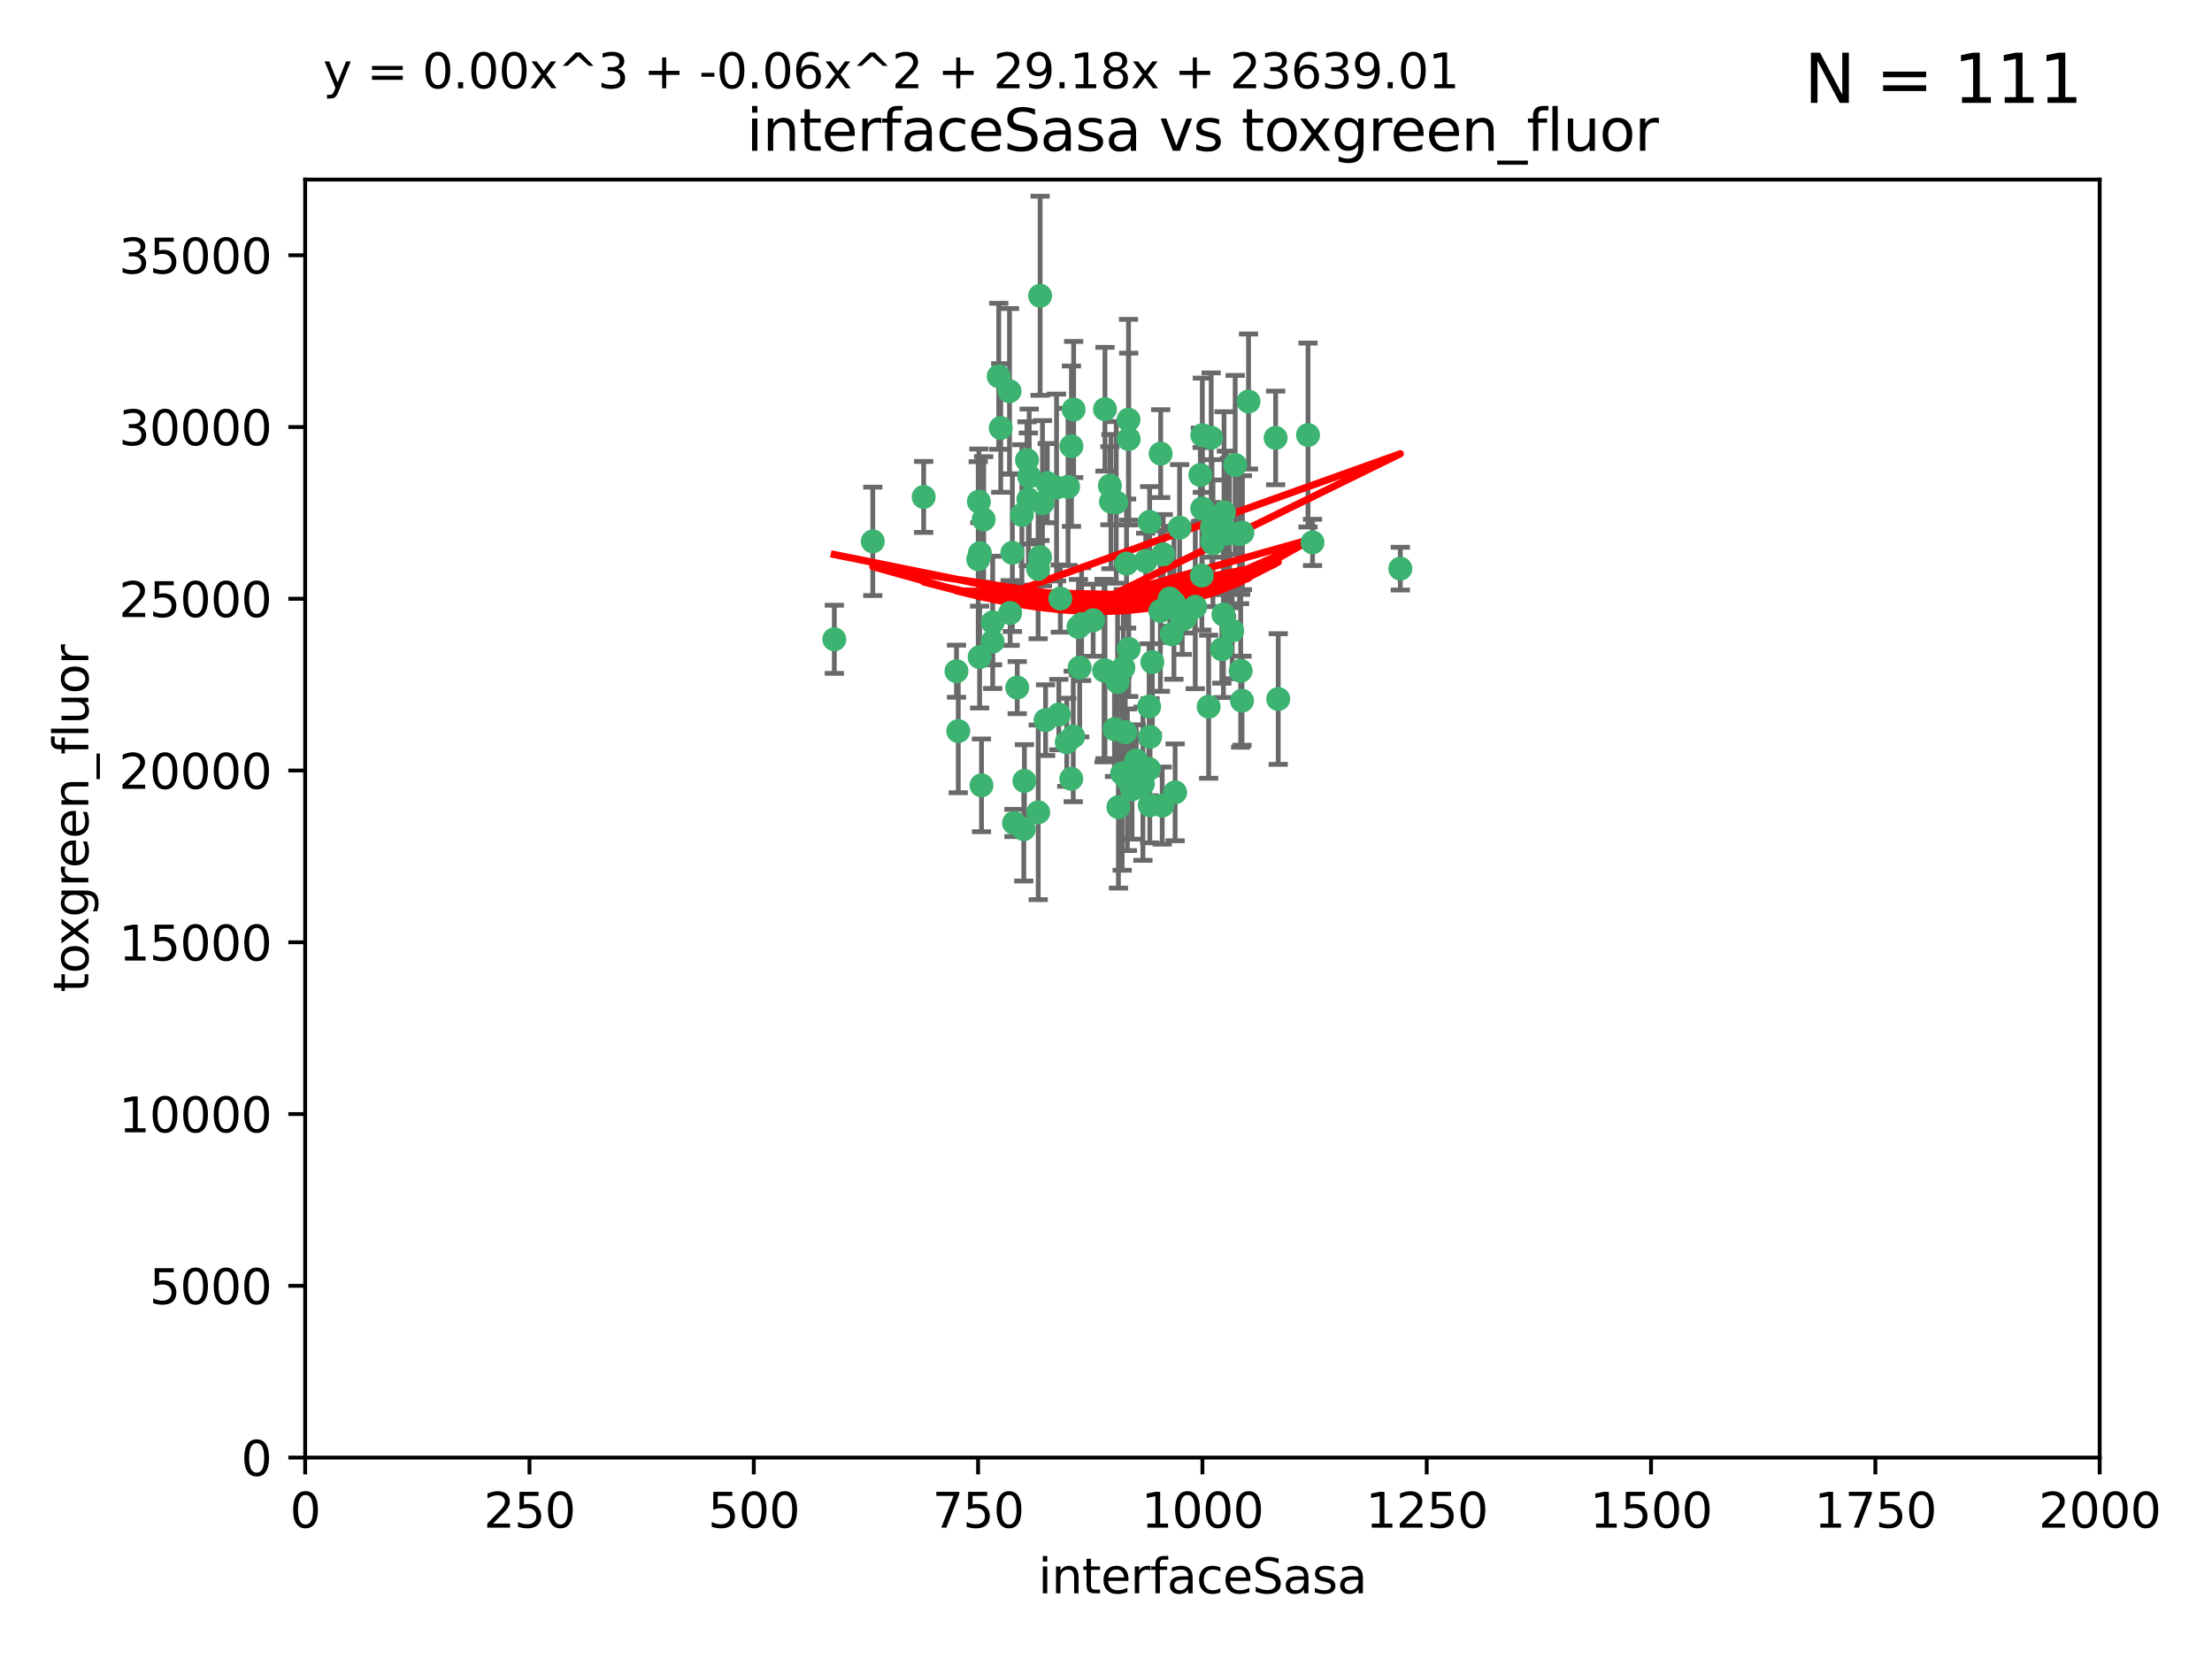 <?xml version="1.0" encoding="utf-8" standalone="no"?>
<!DOCTYPE svg PUBLIC "-//W3C//DTD SVG 1.1//EN"
  "http://www.w3.org/Graphics/SVG/1.1/DTD/svg11.dtd">
<svg xmlns:xlink="http://www.w3.org/1999/xlink" width="460.8pt" height="345.6pt" viewBox="0 0 460.8 345.6" xmlns="http://www.w3.org/2000/svg" version="1.1">
 <defs>
  <style type="text/css">*{stroke-linejoin: round; stroke-linecap: butt}</style>
 </defs>
 <g id="figure_1">
  <g id="patch_1">
   <path d="M 0 345.6 
L 460.8 345.6 
L 460.8 0 
L 0 0 
z
" style="fill: #ffffff"/>
  </g>
  <g id="axes_1">
   <g id="patch_2">
    <path d="M 63.571 303.64 
L 437.4 303.64 
L 437.4 37.411 
L 63.571 37.411 
z
" style="fill: #ffffff"/>
   </g>
   <g id="PathCollection_1">
    <defs>
     <path id="m512859afde" d="M 0 1.118 
C 0.297 1.118 0.581 1 0.791 0.791 
C 1 0.581 1.118 0.297 1.118 0 
C 1.118 -0.297 1 -0.581 0.791 -0.791 
C 0.581 -1 0.297 -1.118 0 -1.118 
C -0.297 -1.118 -0.581 -1 -0.791 -0.791 
C -1 -0.581 -1.118 -0.297 -1.118 0 
C -1.118 0.297 -1 0.581 -0.791 0.791 
C -0.581 1 -0.297 1.118 0 1.118 
z
" style="stroke: #3cb371"/>
    </defs>
    <g clip-path="url(#p79f58986ca)">
     <use xlink:href="#m512859afde" x="243.693" y="124.69" style="fill: #3cb371; stroke: #3cb371"/>
     <use xlink:href="#m512859afde" x="272.484" y="90.623" style="fill: #3cb371; stroke: #3cb371"/>
     <use xlink:href="#m512859afde" x="242.323" y="115.479" style="fill: #3cb371; stroke: #3cb371"/>
     <use xlink:href="#m512859afde" x="248.998" y="126.406" style="fill: #3cb371; stroke: #3cb371"/>
     <use xlink:href="#m512859afde" x="231.435" y="104.496" style="fill: #3cb371; stroke: #3cb371"/>
     <use xlink:href="#m512859afde" x="239.489" y="108.716" style="fill: #3cb371; stroke: #3cb371"/>
     <use xlink:href="#m512859afde" x="234.418" y="152.536" style="fill: #3cb371; stroke: #3cb371"/>
     <use xlink:href="#m512859afde" x="250.437" y="105.937" style="fill: #3cb371; stroke: #3cb371"/>
     <use xlink:href="#m512859afde" x="266.28" y="145.62" style="fill: #3cb371; stroke: #3cb371"/>
     <use xlink:href="#m512859afde" x="257.315" y="96.857" style="fill: #3cb371; stroke: #3cb371"/>
     <use xlink:href="#m512859afde" x="218.168" y="100.649" style="fill: #3cb371; stroke: #3cb371"/>
     <use xlink:href="#m512859afde" x="265.738" y="91.227" style="fill: #3cb371; stroke: #3cb371"/>
     <use xlink:href="#m512859afde" x="254.987" y="106.718" style="fill: #3cb371; stroke: #3cb371"/>
     <use xlink:href="#m512859afde" x="273.426" y="112.994" style="fill: #3cb371; stroke: #3cb371"/>
     <use xlink:href="#m512859afde" x="220.886" y="124.689" style="fill: #3cb371; stroke: #3cb371"/>
     <use xlink:href="#m512859afde" x="214.404" y="99.267" style="fill: #3cb371; stroke: #3cb371"/>
     <use xlink:href="#m512859afde" x="212.875" y="107.264" style="fill: #3cb371; stroke: #3cb371"/>
     <use xlink:href="#m512859afde" x="250.058" y="98.951" style="fill: #3cb371; stroke: #3cb371"/>
     <use xlink:href="#m512859afde" x="241.787" y="94.5" style="fill: #3cb371; stroke: #3cb371"/>
     <use xlink:href="#m512859afde" x="252.312" y="91.178" style="fill: #3cb371; stroke: #3cb371"/>
     <use xlink:href="#m512859afde" x="258.229" y="111.261" style="fill: #3cb371; stroke: #3cb371"/>
     <use xlink:href="#m512859afde" x="223.66" y="85.309" style="fill: #3cb371; stroke: #3cb371"/>
     <use xlink:href="#m512859afde" x="232.987" y="168.143" style="fill: #3cb371; stroke: #3cb371"/>
     <use xlink:href="#m512859afde" x="230.194" y="139.64" style="fill: #3cb371; stroke: #3cb371"/>
     <use xlink:href="#m512859afde" x="251.785" y="147.225" style="fill: #3cb371; stroke: #3cb371"/>
     <use xlink:href="#m512859afde" x="234.68" y="117.402" style="fill: #3cb371; stroke: #3cb371"/>
     <use xlink:href="#m512859afde" x="246.284" y="129.063" style="fill: #3cb371; stroke: #3cb371"/>
     <use xlink:href="#m512859afde" x="255.489" y="111.157" style="fill: #3cb371; stroke: #3cb371"/>
     <use xlink:href="#m512859afde" x="252.676" y="113.172" style="fill: #3cb371; stroke: #3cb371"/>
     <use xlink:href="#m512859afde" x="256.689" y="131.368" style="fill: #3cb371; stroke: #3cb371"/>
     <use xlink:href="#m512859afde" x="254.858" y="128.013" style="fill: #3cb371; stroke: #3cb371"/>
     <use xlink:href="#m512859afde" x="244.553" y="125.579" style="fill: #3cb371; stroke: #3cb371"/>
     <use xlink:href="#m512859afde" x="250.368" y="119.895" style="fill: #3cb371; stroke: #3cb371"/>
     <use xlink:href="#m512859afde" x="230.187" y="85.244" style="fill: #3cb371; stroke: #3cb371"/>
     <use xlink:href="#m512859afde" x="240.054" y="137.927" style="fill: #3cb371; stroke: #3cb371"/>
     <use xlink:href="#m512859afde" x="235.088" y="87.434" style="fill: #3cb371; stroke: #3cb371"/>
     <use xlink:href="#m512859afde" x="246.854" y="128.738" style="fill: #3cb371; stroke: #3cb371"/>
     <use xlink:href="#m512859afde" x="258.816" y="110.968" style="fill: #3cb371; stroke: #3cb371"/>
     <use xlink:href="#m512859afde" x="239.385" y="147.201" style="fill: #3cb371; stroke: #3cb371"/>
     <use xlink:href="#m512859afde" x="223.198" y="92.949" style="fill: #3cb371; stroke: #3cb371"/>
     <use xlink:href="#m512859afde" x="258.734" y="145.968" style="fill: #3cb371; stroke: #3cb371"/>
     <use xlink:href="#m512859afde" x="256.134" y="111.045" style="fill: #3cb371; stroke: #3cb371"/>
     <use xlink:href="#m512859afde" x="233.762" y="161.102" style="fill: #3cb371; stroke: #3cb371"/>
     <use xlink:href="#m512859afde" x="232.534" y="104.651" style="fill: #3cb371; stroke: #3cb371"/>
     <use xlink:href="#m512859afde" x="235.142" y="135.185" style="fill: #3cb371; stroke: #3cb371"/>
     <use xlink:href="#m512859afde" x="208.054" y="78.386" style="fill: #3cb371; stroke: #3cb371"/>
     <use xlink:href="#m512859afde" x="234.02" y="139.091" style="fill: #3cb371; stroke: #3cb371"/>
     <use xlink:href="#m512859afde" x="220.097" y="101.557" style="fill: #3cb371; stroke: #3cb371"/>
     <use xlink:href="#m512859afde" x="223.161" y="162.238" style="fill: #3cb371; stroke: #3cb371"/>
     <use xlink:href="#m512859afde" x="241.725" y="127.273" style="fill: #3cb371; stroke: #3cb371"/>
     <use xlink:href="#m512859afde" x="238.669" y="116.895" style="fill: #3cb371; stroke: #3cb371"/>
     <use xlink:href="#m512859afde" x="252.51" y="112.711" style="fill: #3cb371; stroke: #3cb371"/>
     <use xlink:href="#m512859afde" x="227.725" y="129.202" style="fill: #3cb371; stroke: #3cb371"/>
     <use xlink:href="#m512859afde" x="235.125" y="91.456" style="fill: #3cb371; stroke: #3cb371"/>
     <use xlink:href="#m512859afde" x="206.772" y="133.651" style="fill: #3cb371; stroke: #3cb371"/>
     <use xlink:href="#m512859afde" x="210.43" y="127.696" style="fill: #3cb371; stroke: #3cb371"/>
     <use xlink:href="#m512859afde" x="217.166" y="104.837" style="fill: #3cb371; stroke: #3cb371"/>
     <use xlink:href="#m512859afde" x="244.091" y="132.126" style="fill: #3cb371; stroke: #3cb371"/>
     <use xlink:href="#m512859afde" x="211.908" y="143.24" style="fill: #3cb371; stroke: #3cb371"/>
     <use xlink:href="#m512859afde" x="231.211" y="101.187" style="fill: #3cb371; stroke: #3cb371"/>
     <use xlink:href="#m512859afde" x="214.228" y="104.027" style="fill: #3cb371; stroke: #3cb371"/>
     <use xlink:href="#m512859afde" x="213.404" y="162.684" style="fill: #3cb371; stroke: #3cb371"/>
     <use xlink:href="#m512859afde" x="204.131" y="115.229" style="fill: #3cb371; stroke: #3cb371"/>
     <use xlink:href="#m512859afde" x="245.731" y="109.922" style="fill: #3cb371; stroke: #3cb371"/>
     <use xlink:href="#m512859afde" x="216.677" y="61.614" style="fill: #3cb371; stroke: #3cb371"/>
     <use xlink:href="#m512859afde" x="216.658" y="116.044" style="fill: #3cb371; stroke: #3cb371"/>
     <use xlink:href="#m512859afde" x="204.916" y="108.215" style="fill: #3cb371; stroke: #3cb371"/>
     <use xlink:href="#m512859afde" x="192.417" y="103.52" style="fill: #3cb371; stroke: #3cb371"/>
     <use xlink:href="#m512859afde" x="213.275" y="172.728" style="fill: #3cb371; stroke: #3cb371"/>
     <use xlink:href="#m512859afde" x="258.456" y="139.744" style="fill: #3cb371; stroke: #3cb371"/>
     <use xlink:href="#m512859afde" x="222.501" y="101.422" style="fill: #3cb371; stroke: #3cb371"/>
     <use xlink:href="#m512859afde" x="206.796" y="129.65" style="fill: #3cb371; stroke: #3cb371"/>
     <use xlink:href="#m512859afde" x="291.711" y="118.457" style="fill: #3cb371; stroke: #3cb371"/>
     <use xlink:href="#m512859afde" x="224.916" y="139.063" style="fill: #3cb371; stroke: #3cb371"/>
     <use xlink:href="#m512859afde" x="260.091" y="83.639" style="fill: #3cb371; stroke: #3cb371"/>
     <use xlink:href="#m512859afde" x="250.465" y="90.667" style="fill: #3cb371; stroke: #3cb371"/>
     <use xlink:href="#m512859afde" x="199.256" y="139.824" style="fill: #3cb371; stroke: #3cb371"/>
     <use xlink:href="#m512859afde" x="204.462" y="163.599" style="fill: #3cb371; stroke: #3cb371"/>
     <use xlink:href="#m512859afde" x="216.26" y="118.525" style="fill: #3cb371; stroke: #3cb371"/>
     <use xlink:href="#m512859afde" x="220.577" y="148.859" style="fill: #3cb371; stroke: #3cb371"/>
     <use xlink:href="#m512859afde" x="242.11" y="167.821" style="fill: #3cb371; stroke: #3cb371"/>
     <use xlink:href="#m512859afde" x="223.577" y="153.416" style="fill: #3cb371; stroke: #3cb371"/>
     <use xlink:href="#m512859afde" x="254.529" y="135.25" style="fill: #3cb371; stroke: #3cb371"/>
     <use xlink:href="#m512859afde" x="208.473" y="89.16" style="fill: #3cb371; stroke: #3cb371"/>
     <use xlink:href="#m512859afde" x="222.228" y="154.63" style="fill: #3cb371; stroke: #3cb371"/>
     <use xlink:href="#m512859afde" x="203.92" y="104.494" style="fill: #3cb371; stroke: #3cb371"/>
     <use xlink:href="#m512859afde" x="181.815" y="112.776" style="fill: #3cb371; stroke: #3cb371"/>
     <use xlink:href="#m512859afde" x="239.332" y="160.187" style="fill: #3cb371; stroke: #3cb371"/>
     <use xlink:href="#m512859afde" x="204.073" y="136.883" style="fill: #3cb371; stroke: #3cb371"/>
     <use xlink:href="#m512859afde" x="210.301" y="81.492" style="fill: #3cb371; stroke: #3cb371"/>
     <use xlink:href="#m512859afde" x="239.579" y="153.497" style="fill: #3cb371; stroke: #3cb371"/>
     <use xlink:href="#m512859afde" x="236.699" y="158.432" style="fill: #3cb371; stroke: #3cb371"/>
     <use xlink:href="#m512859afde" x="252.476" y="109.813" style="fill: #3cb371; stroke: #3cb371"/>
     <use xlink:href="#m512859afde" x="224.662" y="130.623" style="fill: #3cb371; stroke: #3cb371"/>
     <use xlink:href="#m512859afde" x="203.785" y="116.515" style="fill: #3cb371; stroke: #3cb371"/>
     <use xlink:href="#m512859afde" x="244.803" y="165.057" style="fill: #3cb371; stroke: #3cb371"/>
     <use xlink:href="#m512859afde" x="213.94" y="95.836" style="fill: #3cb371; stroke: #3cb371"/>
     <use xlink:href="#m512859afde" x="216.278" y="169.223" style="fill: #3cb371; stroke: #3cb371"/>
     <use xlink:href="#m512859afde" x="225.318" y="130.016" style="fill: #3cb371; stroke: #3cb371"/>
     <use xlink:href="#m512859afde" x="211.23" y="171.441" style="fill: #3cb371; stroke: #3cb371"/>
     <use xlink:href="#m512859afde" x="238.093" y="163.26" style="fill: #3cb371; stroke: #3cb371"/>
     <use xlink:href="#m512859afde" x="199.626" y="152.299" style="fill: #3cb371; stroke: #3cb371"/>
     <use xlink:href="#m512859afde" x="235.826" y="164.427" style="fill: #3cb371; stroke: #3cb371"/>
     <use xlink:href="#m512859afde" x="232.811" y="142.074" style="fill: #3cb371; stroke: #3cb371"/>
     <use xlink:href="#m512859afde" x="239.516" y="167.742" style="fill: #3cb371; stroke: #3cb371"/>
     <use xlink:href="#m512859afde" x="229.998" y="139.694" style="fill: #3cb371; stroke: #3cb371"/>
     <use xlink:href="#m512859afde" x="217.815" y="150.018" style="fill: #3cb371; stroke: #3cb371"/>
     <use xlink:href="#m512859afde" x="234.846" y="162.431" style="fill: #3cb371; stroke: #3cb371"/>
     <use xlink:href="#m512859afde" x="210.895" y="115.163" style="fill: #3cb371; stroke: #3cb371"/>
     <use xlink:href="#m512859afde" x="232.174" y="151.897" style="fill: #3cb371; stroke: #3cb371"/>
     <use xlink:href="#m512859afde" x="173.806" y="133.177" style="fill: #3cb371; stroke: #3cb371"/>
    </g>
   </g>
   <g id="matplotlib.axis_1">
    <g id="xtick_1">
     <g id="line2d_1">
      <defs>
       <path id="mb00802130a" d="M 0 0 
L 0 3.5 
" style="stroke: #000000; stroke-width: 0.8"/>
      </defs>
      <g>
       <use xlink:href="#mb00802130a" x="63.571" y="303.64" style="stroke: #000000; stroke-width: 0.8"/>
      </g>
     </g>
     <g id="text_1">
      <!-- 0 -->
      <g transform="translate(60.39 318.238)scale(0.1 -0.1)">
       <defs>
        <path id="DejaVuSans-30" d="M 2034 4250 
Q 1547 4250 1301 3770 
Q 1056 3291 1056 2328 
Q 1056 1369 1301 889 
Q 1547 409 2034 409 
Q 2525 409 2770 889 
Q 3016 1369 3016 2328 
Q 3016 3291 2770 3770 
Q 2525 4250 2034 4250 
z
M 2034 4750 
Q 2819 4750 3233 4129 
Q 3647 3509 3647 2328 
Q 3647 1150 3233 529 
Q 2819 -91 2034 -91 
Q 1250 -91 836 529 
Q 422 1150 422 2328 
Q 422 3509 836 4129 
Q 1250 4750 2034 4750 
z
" transform="scale(0.016)"/>
       </defs>
       <use xlink:href="#DejaVuSans-30"/>
      </g>
     </g>
    </g>
    <g id="xtick_2">
     <g id="line2d_2">
      <g>
       <use xlink:href="#mb00802130a" x="110.3" y="303.64" style="stroke: #000000; stroke-width: 0.8"/>
      </g>
     </g>
     <g id="text_2">
      <!-- 250 -->
      <g transform="translate(100.756 318.238)scale(0.1 -0.1)">
       <defs>
        <path id="DejaVuSans-32" d="M 1228 531 
L 3431 531 
L 3431 0 
L 469 0 
L 469 531 
Q 828 903 1448 1529 
Q 2069 2156 2228 2338 
Q 2531 2678 2651 2914 
Q 2772 3150 2772 3378 
Q 2772 3750 2511 3984 
Q 2250 4219 1831 4219 
Q 1534 4219 1204 4116 
Q 875 4013 500 3803 
L 500 4441 
Q 881 4594 1212 4672 
Q 1544 4750 1819 4750 
Q 2544 4750 2975 4387 
Q 3406 4025 3406 3419 
Q 3406 3131 3298 2873 
Q 3191 2616 2906 2266 
Q 2828 2175 2409 1742 
Q 1991 1309 1228 531 
z
" transform="scale(0.016)"/>
        <path id="DejaVuSans-35" d="M 691 4666 
L 3169 4666 
L 3169 4134 
L 1269 4134 
L 1269 2991 
Q 1406 3038 1543 3061 
Q 1681 3084 1819 3084 
Q 2600 3084 3056 2656 
Q 3513 2228 3513 1497 
Q 3513 744 3044 326 
Q 2575 -91 1722 -91 
Q 1428 -91 1123 -41 
Q 819 9 494 109 
L 494 744 
Q 775 591 1075 516 
Q 1375 441 1709 441 
Q 2250 441 2565 725 
Q 2881 1009 2881 1497 
Q 2881 1984 2565 2268 
Q 2250 2553 1709 2553 
Q 1456 2553 1204 2497 
Q 953 2441 691 2322 
L 691 4666 
z
" transform="scale(0.016)"/>
       </defs>
       <use xlink:href="#DejaVuSans-32"/>
       <use xlink:href="#DejaVuSans-35" x="63.623"/>
       <use xlink:href="#DejaVuSans-30" x="127.246"/>
      </g>
     </g>
    </g>
    <g id="xtick_3">
     <g id="line2d_3">
      <g>
       <use xlink:href="#mb00802130a" x="157.028" y="303.64" style="stroke: #000000; stroke-width: 0.8"/>
      </g>
     </g>
     <g id="text_3">
      <!-- 500 -->
      <g transform="translate(147.485 318.238)scale(0.1 -0.1)">
       <use xlink:href="#DejaVuSans-35"/>
       <use xlink:href="#DejaVuSans-30" x="63.623"/>
       <use xlink:href="#DejaVuSans-30" x="127.246"/>
      </g>
     </g>
    </g>
    <g id="xtick_4">
     <g id="line2d_4">
      <g>
       <use xlink:href="#mb00802130a" x="203.757" y="303.64" style="stroke: #000000; stroke-width: 0.8"/>
      </g>
     </g>
     <g id="text_4">
      <!-- 750 -->
      <g transform="translate(194.213 318.238)scale(0.1 -0.1)">
       <defs>
        <path id="DejaVuSans-37" d="M 525 4666 
L 3525 4666 
L 3525 4397 
L 1831 0 
L 1172 0 
L 2766 4134 
L 525 4134 
L 525 4666 
z
" transform="scale(0.016)"/>
       </defs>
       <use xlink:href="#DejaVuSans-37"/>
       <use xlink:href="#DejaVuSans-35" x="63.623"/>
       <use xlink:href="#DejaVuSans-30" x="127.246"/>
      </g>
     </g>
    </g>
    <g id="xtick_5">
     <g id="line2d_5">
      <g>
       <use xlink:href="#mb00802130a" x="250.486" y="303.64" style="stroke: #000000; stroke-width: 0.8"/>
      </g>
     </g>
     <g id="text_5">
      <!-- 1000 -->
      <g transform="translate(237.761 318.238)scale(0.1 -0.1)">
       <defs>
        <path id="DejaVuSans-31" d="M 794 531 
L 1825 531 
L 1825 4091 
L 703 3866 
L 703 4441 
L 1819 4666 
L 2450 4666 
L 2450 531 
L 3481 531 
L 3481 0 
L 794 0 
L 794 531 
z
" transform="scale(0.016)"/>
       </defs>
       <use xlink:href="#DejaVuSans-31"/>
       <use xlink:href="#DejaVuSans-30" x="63.623"/>
       <use xlink:href="#DejaVuSans-30" x="127.246"/>
       <use xlink:href="#DejaVuSans-30" x="190.869"/>
      </g>
     </g>
    </g>
    <g id="xtick_6">
     <g id="line2d_6">
      <g>
       <use xlink:href="#mb00802130a" x="297.214" y="303.64" style="stroke: #000000; stroke-width: 0.8"/>
      </g>
     </g>
     <g id="text_6">
      <!-- 1250 -->
      <g transform="translate(284.489 318.238)scale(0.1 -0.1)">
       <use xlink:href="#DejaVuSans-31"/>
       <use xlink:href="#DejaVuSans-32" x="63.623"/>
       <use xlink:href="#DejaVuSans-35" x="127.246"/>
       <use xlink:href="#DejaVuSans-30" x="190.869"/>
      </g>
     </g>
    </g>
    <g id="xtick_7">
     <g id="line2d_7">
      <g>
       <use xlink:href="#mb00802130a" x="343.943" y="303.64" style="stroke: #000000; stroke-width: 0.8"/>
      </g>
     </g>
     <g id="text_7">
      <!-- 1500 -->
      <g transform="translate(331.218 318.238)scale(0.1 -0.1)">
       <use xlink:href="#DejaVuSans-31"/>
       <use xlink:href="#DejaVuSans-35" x="63.623"/>
       <use xlink:href="#DejaVuSans-30" x="127.246"/>
       <use xlink:href="#DejaVuSans-30" x="190.869"/>
      </g>
     </g>
    </g>
    <g id="xtick_8">
     <g id="line2d_8">
      <g>
       <use xlink:href="#mb00802130a" x="390.671" y="303.64" style="stroke: #000000; stroke-width: 0.8"/>
      </g>
     </g>
     <g id="text_8">
      <!-- 1750 -->
      <g transform="translate(377.946 318.238)scale(0.1 -0.1)">
       <use xlink:href="#DejaVuSans-31"/>
       <use xlink:href="#DejaVuSans-37" x="63.623"/>
       <use xlink:href="#DejaVuSans-35" x="127.246"/>
       <use xlink:href="#DejaVuSans-30" x="190.869"/>
      </g>
     </g>
    </g>
    <g id="xtick_9">
     <g id="line2d_9">
      <g>
       <use xlink:href="#mb00802130a" x="437.4" y="303.64" style="stroke: #000000; stroke-width: 0.8"/>
      </g>
     </g>
     <g id="text_9">
      <!-- 2000 -->
      <g transform="translate(424.675 318.238)scale(0.1 -0.1)">
       <use xlink:href="#DejaVuSans-32"/>
       <use xlink:href="#DejaVuSans-30" x="63.623"/>
       <use xlink:href="#DejaVuSans-30" x="127.246"/>
       <use xlink:href="#DejaVuSans-30" x="190.869"/>
      </g>
     </g>
    </g>
    <g id="text_10">
     <!-- interfaceSasa -->
     <g transform="translate(216.279 331.917)scale(0.1 -0.1)">
      <defs>
       <path id="DejaVuSans-69" d="M 603 3500 
L 1178 3500 
L 1178 0 
L 603 0 
L 603 3500 
z
M 603 4863 
L 1178 4863 
L 1178 4134 
L 603 4134 
L 603 4863 
z
" transform="scale(0.016)"/>
       <path id="DejaVuSans-6e" d="M 3513 2113 
L 3513 0 
L 2938 0 
L 2938 2094 
Q 2938 2591 2744 2837 
Q 2550 3084 2163 3084 
Q 1697 3084 1428 2787 
Q 1159 2491 1159 1978 
L 1159 0 
L 581 0 
L 581 3500 
L 1159 3500 
L 1159 2956 
Q 1366 3272 1645 3428 
Q 1925 3584 2291 3584 
Q 2894 3584 3203 3211 
Q 3513 2838 3513 2113 
z
" transform="scale(0.016)"/>
       <path id="DejaVuSans-74" d="M 1172 4494 
L 1172 3500 
L 2356 3500 
L 2356 3053 
L 1172 3053 
L 1172 1153 
Q 1172 725 1289 603 
Q 1406 481 1766 481 
L 2356 481 
L 2356 0 
L 1766 0 
Q 1100 0 847 248 
Q 594 497 594 1153 
L 594 3053 
L 172 3053 
L 172 3500 
L 594 3500 
L 594 4494 
L 1172 4494 
z
" transform="scale(0.016)"/>
       <path id="DejaVuSans-65" d="M 3597 1894 
L 3597 1613 
L 953 1613 
Q 991 1019 1311 708 
Q 1631 397 2203 397 
Q 2534 397 2845 478 
Q 3156 559 3463 722 
L 3463 178 
Q 3153 47 2828 -22 
Q 2503 -91 2169 -91 
Q 1331 -91 842 396 
Q 353 884 353 1716 
Q 353 2575 817 3079 
Q 1281 3584 2069 3584 
Q 2775 3584 3186 3129 
Q 3597 2675 3597 1894 
z
M 3022 2063 
Q 3016 2534 2758 2815 
Q 2500 3097 2075 3097 
Q 1594 3097 1305 2825 
Q 1016 2553 972 2059 
L 3022 2063 
z
" transform="scale(0.016)"/>
       <path id="DejaVuSans-72" d="M 2631 2963 
Q 2534 3019 2420 3045 
Q 2306 3072 2169 3072 
Q 1681 3072 1420 2755 
Q 1159 2438 1159 1844 
L 1159 0 
L 581 0 
L 581 3500 
L 1159 3500 
L 1159 2956 
Q 1341 3275 1631 3429 
Q 1922 3584 2338 3584 
Q 2397 3584 2469 3576 
Q 2541 3569 2628 3553 
L 2631 2963 
z
" transform="scale(0.016)"/>
       <path id="DejaVuSans-66" d="M 2375 4863 
L 2375 4384 
L 1825 4384 
Q 1516 4384 1395 4259 
Q 1275 4134 1275 3809 
L 1275 3500 
L 2222 3500 
L 2222 3053 
L 1275 3053 
L 1275 0 
L 697 0 
L 697 3053 
L 147 3053 
L 147 3500 
L 697 3500 
L 697 3744 
Q 697 4328 969 4595 
Q 1241 4863 1831 4863 
L 2375 4863 
z
" transform="scale(0.016)"/>
       <path id="DejaVuSans-61" d="M 2194 1759 
Q 1497 1759 1228 1600 
Q 959 1441 959 1056 
Q 959 750 1161 570 
Q 1363 391 1709 391 
Q 2188 391 2477 730 
Q 2766 1069 2766 1631 
L 2766 1759 
L 2194 1759 
z
M 3341 1997 
L 3341 0 
L 2766 0 
L 2766 531 
Q 2569 213 2275 61 
Q 1981 -91 1556 -91 
Q 1019 -91 701 211 
Q 384 513 384 1019 
Q 384 1609 779 1909 
Q 1175 2209 1959 2209 
L 2766 2209 
L 2766 2266 
Q 2766 2663 2505 2880 
Q 2244 3097 1772 3097 
Q 1472 3097 1187 3025 
Q 903 2953 641 2809 
L 641 3341 
Q 956 3463 1253 3523 
Q 1550 3584 1831 3584 
Q 2591 3584 2966 3190 
Q 3341 2797 3341 1997 
z
" transform="scale(0.016)"/>
       <path id="DejaVuSans-63" d="M 3122 3366 
L 3122 2828 
Q 2878 2963 2633 3030 
Q 2388 3097 2138 3097 
Q 1578 3097 1268 2742 
Q 959 2388 959 1747 
Q 959 1106 1268 751 
Q 1578 397 2138 397 
Q 2388 397 2633 464 
Q 2878 531 3122 666 
L 3122 134 
Q 2881 22 2623 -34 
Q 2366 -91 2075 -91 
Q 1284 -91 818 406 
Q 353 903 353 1747 
Q 353 2603 823 3093 
Q 1294 3584 2113 3584 
Q 2378 3584 2631 3529 
Q 2884 3475 3122 3366 
z
" transform="scale(0.016)"/>
       <path id="DejaVuSans-53" d="M 3425 4513 
L 3425 3897 
Q 3066 4069 2747 4153 
Q 2428 4238 2131 4238 
Q 1616 4238 1336 4038 
Q 1056 3838 1056 3469 
Q 1056 3159 1242 3001 
Q 1428 2844 1947 2747 
L 2328 2669 
Q 3034 2534 3370 2195 
Q 3706 1856 3706 1288 
Q 3706 609 3251 259 
Q 2797 -91 1919 -91 
Q 1588 -91 1214 -16 
Q 841 59 441 206 
L 441 856 
Q 825 641 1194 531 
Q 1563 422 1919 422 
Q 2459 422 2753 634 
Q 3047 847 3047 1241 
Q 3047 1584 2836 1778 
Q 2625 1972 2144 2069 
L 1759 2144 
Q 1053 2284 737 2584 
Q 422 2884 422 3419 
Q 422 4038 858 4394 
Q 1294 4750 2059 4750 
Q 2388 4750 2728 4690 
Q 3069 4631 3425 4513 
z
" transform="scale(0.016)"/>
       <path id="DejaVuSans-73" d="M 2834 3397 
L 2834 2853 
Q 2591 2978 2328 3040 
Q 2066 3103 1784 3103 
Q 1356 3103 1142 2972 
Q 928 2841 928 2578 
Q 928 2378 1081 2264 
Q 1234 2150 1697 2047 
L 1894 2003 
Q 2506 1872 2764 1633 
Q 3022 1394 3022 966 
Q 3022 478 2636 193 
Q 2250 -91 1575 -91 
Q 1294 -91 989 -36 
Q 684 19 347 128 
L 347 722 
Q 666 556 975 473 
Q 1284 391 1588 391 
Q 1994 391 2212 530 
Q 2431 669 2431 922 
Q 2431 1156 2273 1281 
Q 2116 1406 1581 1522 
L 1381 1569 
Q 847 1681 609 1914 
Q 372 2147 372 2553 
Q 372 3047 722 3315 
Q 1072 3584 1716 3584 
Q 2034 3584 2315 3537 
Q 2597 3491 2834 3397 
z
" transform="scale(0.016)"/>
      </defs>
      <use xlink:href="#DejaVuSans-69"/>
      <use xlink:href="#DejaVuSans-6e" x="27.783"/>
      <use xlink:href="#DejaVuSans-74" x="91.162"/>
      <use xlink:href="#DejaVuSans-65" x="130.371"/>
      <use xlink:href="#DejaVuSans-72" x="191.895"/>
      <use xlink:href="#DejaVuSans-66" x="233.008"/>
      <use xlink:href="#DejaVuSans-61" x="268.213"/>
      <use xlink:href="#DejaVuSans-63" x="329.492"/>
      <use xlink:href="#DejaVuSans-65" x="384.473"/>
      <use xlink:href="#DejaVuSans-53" x="445.996"/>
      <use xlink:href="#DejaVuSans-61" x="509.473"/>
      <use xlink:href="#DejaVuSans-73" x="570.752"/>
      <use xlink:href="#DejaVuSans-61" x="622.852"/>
     </g>
    </g>
   </g>
   <g id="matplotlib.axis_2">
    <g id="ytick_1">
     <g id="line2d_10">
      <defs>
       <path id="m150b2ccfbe" d="M 0 0 
L -3.5 0 
" style="stroke: #000000; stroke-width: 0.8"/>
      </defs>
      <g>
       <use xlink:href="#m150b2ccfbe" x="63.571" y="303.64" style="stroke: #000000; stroke-width: 0.8"/>
      </g>
     </g>
     <g id="text_11">
      <!-- 0 -->
      <g transform="translate(50.209 307.439)scale(0.1 -0.1)">
       <use xlink:href="#DejaVuSans-30"/>
      </g>
     </g>
    </g>
    <g id="ytick_2">
     <g id="line2d_11">
      <g>
       <use xlink:href="#m150b2ccfbe" x="63.571" y="267.859" style="stroke: #000000; stroke-width: 0.8"/>
      </g>
     </g>
     <g id="text_12">
      <!-- 5000 -->
      <g transform="translate(31.121 271.658)scale(0.1 -0.1)">
       <use xlink:href="#DejaVuSans-35"/>
       <use xlink:href="#DejaVuSans-30" x="63.623"/>
       <use xlink:href="#DejaVuSans-30" x="127.246"/>
       <use xlink:href="#DejaVuSans-30" x="190.869"/>
      </g>
     </g>
    </g>
    <g id="ytick_3">
     <g id="line2d_12">
      <g>
       <use xlink:href="#m150b2ccfbe" x="63.571" y="232.078" style="stroke: #000000; stroke-width: 0.8"/>
      </g>
     </g>
     <g id="text_13">
      <!-- 10000 -->
      <g transform="translate(24.759 235.878)scale(0.1 -0.1)">
       <use xlink:href="#DejaVuSans-31"/>
       <use xlink:href="#DejaVuSans-30" x="63.623"/>
       <use xlink:href="#DejaVuSans-30" x="127.246"/>
       <use xlink:href="#DejaVuSans-30" x="190.869"/>
       <use xlink:href="#DejaVuSans-30" x="254.492"/>
      </g>
     </g>
    </g>
    <g id="ytick_4">
     <g id="line2d_13">
      <g>
       <use xlink:href="#m150b2ccfbe" x="63.571" y="196.298" style="stroke: #000000; stroke-width: 0.8"/>
      </g>
     </g>
     <g id="text_14">
      <!-- 15000 -->
      <g transform="translate(24.759 200.097)scale(0.1 -0.1)">
       <use xlink:href="#DejaVuSans-31"/>
       <use xlink:href="#DejaVuSans-35" x="63.623"/>
       <use xlink:href="#DejaVuSans-30" x="127.246"/>
       <use xlink:href="#DejaVuSans-30" x="190.869"/>
       <use xlink:href="#DejaVuSans-30" x="254.492"/>
      </g>
     </g>
    </g>
    <g id="ytick_5">
     <g id="line2d_14">
      <g>
       <use xlink:href="#m150b2ccfbe" x="63.571" y="160.517" style="stroke: #000000; stroke-width: 0.8"/>
      </g>
     </g>
     <g id="text_15">
      <!-- 20000 -->
      <g transform="translate(24.759 164.316)scale(0.1 -0.1)">
       <use xlink:href="#DejaVuSans-32"/>
       <use xlink:href="#DejaVuSans-30" x="63.623"/>
       <use xlink:href="#DejaVuSans-30" x="127.246"/>
       <use xlink:href="#DejaVuSans-30" x="190.869"/>
       <use xlink:href="#DejaVuSans-30" x="254.492"/>
      </g>
     </g>
    </g>
    <g id="ytick_6">
     <g id="line2d_15">
      <g>
       <use xlink:href="#m150b2ccfbe" x="63.571" y="124.736" style="stroke: #000000; stroke-width: 0.8"/>
      </g>
     </g>
     <g id="text_16">
      <!-- 25000 -->
      <g transform="translate(24.759 128.535)scale(0.1 -0.1)">
       <use xlink:href="#DejaVuSans-32"/>
       <use xlink:href="#DejaVuSans-35" x="63.623"/>
       <use xlink:href="#DejaVuSans-30" x="127.246"/>
       <use xlink:href="#DejaVuSans-30" x="190.869"/>
       <use xlink:href="#DejaVuSans-30" x="254.492"/>
      </g>
     </g>
    </g>
    <g id="ytick_7">
     <g id="line2d_16">
      <g>
       <use xlink:href="#m150b2ccfbe" x="63.571" y="88.955" style="stroke: #000000; stroke-width: 0.8"/>
      </g>
     </g>
     <g id="text_17">
      <!-- 30000 -->
      <g transform="translate(24.759 92.754)scale(0.1 -0.1)">
       <defs>
        <path id="DejaVuSans-33" d="M 2597 2516 
Q 3050 2419 3304 2112 
Q 3559 1806 3559 1356 
Q 3559 666 3084 287 
Q 2609 -91 1734 -91 
Q 1441 -91 1130 -33 
Q 819 25 488 141 
L 488 750 
Q 750 597 1062 519 
Q 1375 441 1716 441 
Q 2309 441 2620 675 
Q 2931 909 2931 1356 
Q 2931 1769 2642 2001 
Q 2353 2234 1838 2234 
L 1294 2234 
L 1294 2753 
L 1863 2753 
Q 2328 2753 2575 2939 
Q 2822 3125 2822 3475 
Q 2822 3834 2567 4026 
Q 2313 4219 1838 4219 
Q 1578 4219 1281 4162 
Q 984 4106 628 3988 
L 628 4550 
Q 988 4650 1302 4700 
Q 1616 4750 1894 4750 
Q 2613 4750 3031 4423 
Q 3450 4097 3450 3541 
Q 3450 3153 3228 2886 
Q 3006 2619 2597 2516 
z
" transform="scale(0.016)"/>
       </defs>
       <use xlink:href="#DejaVuSans-33"/>
       <use xlink:href="#DejaVuSans-30" x="63.623"/>
       <use xlink:href="#DejaVuSans-30" x="127.246"/>
       <use xlink:href="#DejaVuSans-30" x="190.869"/>
       <use xlink:href="#DejaVuSans-30" x="254.492"/>
      </g>
     </g>
    </g>
    <g id="ytick_8">
     <g id="line2d_17">
      <g>
       <use xlink:href="#m150b2ccfbe" x="63.571" y="53.174" style="stroke: #000000; stroke-width: 0.8"/>
      </g>
     </g>
     <g id="text_18">
      <!-- 35000 -->
      <g transform="translate(24.759 56.974)scale(0.1 -0.1)">
       <use xlink:href="#DejaVuSans-33"/>
       <use xlink:href="#DejaVuSans-35" x="63.623"/>
       <use xlink:href="#DejaVuSans-30" x="127.246"/>
       <use xlink:href="#DejaVuSans-30" x="190.869"/>
       <use xlink:href="#DejaVuSans-30" x="254.492"/>
      </g>
     </g>
    </g>
    <g id="text_19">
     <!-- toxgreen_fluor -->
     <g transform="translate(18.401 206.72)rotate(-90)scale(0.1 -0.1)">
      <defs>
       <path id="DejaVuSans-6f" d="M 1959 3097 
Q 1497 3097 1228 2736 
Q 959 2375 959 1747 
Q 959 1119 1226 758 
Q 1494 397 1959 397 
Q 2419 397 2687 759 
Q 2956 1122 2956 1747 
Q 2956 2369 2687 2733 
Q 2419 3097 1959 3097 
z
M 1959 3584 
Q 2709 3584 3137 3096 
Q 3566 2609 3566 1747 
Q 3566 888 3137 398 
Q 2709 -91 1959 -91 
Q 1206 -91 779 398 
Q 353 888 353 1747 
Q 353 2609 779 3096 
Q 1206 3584 1959 3584 
z
" transform="scale(0.016)"/>
       <path id="DejaVuSans-78" d="M 3513 3500 
L 2247 1797 
L 3578 0 
L 2900 0 
L 1881 1375 
L 863 0 
L 184 0 
L 1544 1831 
L 300 3500 
L 978 3500 
L 1906 2253 
L 2834 3500 
L 3513 3500 
z
" transform="scale(0.016)"/>
       <path id="DejaVuSans-67" d="M 2906 1791 
Q 2906 2416 2648 2759 
Q 2391 3103 1925 3103 
Q 1463 3103 1205 2759 
Q 947 2416 947 1791 
Q 947 1169 1205 825 
Q 1463 481 1925 481 
Q 2391 481 2648 825 
Q 2906 1169 2906 1791 
z
M 3481 434 
Q 3481 -459 3084 -895 
Q 2688 -1331 1869 -1331 
Q 1566 -1331 1297 -1286 
Q 1028 -1241 775 -1147 
L 775 -588 
Q 1028 -725 1275 -790 
Q 1522 -856 1778 -856 
Q 2344 -856 2625 -561 
Q 2906 -266 2906 331 
L 2906 616 
Q 2728 306 2450 153 
Q 2172 0 1784 0 
Q 1141 0 747 490 
Q 353 981 353 1791 
Q 353 2603 747 3093 
Q 1141 3584 1784 3584 
Q 2172 3584 2450 3431 
Q 2728 3278 2906 2969 
L 2906 3500 
L 3481 3500 
L 3481 434 
z
" transform="scale(0.016)"/>
       <path id="DejaVuSans-5f" d="M 3263 -1063 
L 3263 -1509 
L -63 -1509 
L -63 -1063 
L 3263 -1063 
z
" transform="scale(0.016)"/>
       <path id="DejaVuSans-6c" d="M 603 4863 
L 1178 4863 
L 1178 0 
L 603 0 
L 603 4863 
z
" transform="scale(0.016)"/>
       <path id="DejaVuSans-75" d="M 544 1381 
L 544 3500 
L 1119 3500 
L 1119 1403 
Q 1119 906 1312 657 
Q 1506 409 1894 409 
Q 2359 409 2629 706 
Q 2900 1003 2900 1516 
L 2900 3500 
L 3475 3500 
L 3475 0 
L 2900 0 
L 2900 538 
Q 2691 219 2414 64 
Q 2138 -91 1772 -91 
Q 1169 -91 856 284 
Q 544 659 544 1381 
z
M 1991 3584 
L 1991 3584 
z
" transform="scale(0.016)"/>
      </defs>
      <use xlink:href="#DejaVuSans-74"/>
      <use xlink:href="#DejaVuSans-6f" x="39.209"/>
      <use xlink:href="#DejaVuSans-78" x="97.266"/>
      <use xlink:href="#DejaVuSans-67" x="156.445"/>
      <use xlink:href="#DejaVuSans-72" x="219.922"/>
      <use xlink:href="#DejaVuSans-65" x="258.785"/>
      <use xlink:href="#DejaVuSans-65" x="320.309"/>
      <use xlink:href="#DejaVuSans-6e" x="381.832"/>
      <use xlink:href="#DejaVuSans-5f" x="445.211"/>
      <use xlink:href="#DejaVuSans-66" x="495.211"/>
      <use xlink:href="#DejaVuSans-6c" x="530.416"/>
      <use xlink:href="#DejaVuSans-75" x="558.199"/>
      <use xlink:href="#DejaVuSans-6f" x="621.578"/>
      <use xlink:href="#DejaVuSans-72" x="682.76"/>
     </g>
    </g>
   </g>
   <g id="LineCollection_1">
    <path d="M 243.693 132.143 
L 243.693 117.237 
" clip-path="url(#p79f58986ca)" style="fill: none; stroke: #696969"/>
    <path d="M 272.484 109.781 
L 272.484 71.466 
" clip-path="url(#p79f58986ca)" style="fill: none; stroke: #696969"/>
    <path d="M 242.323 123.766 
L 242.323 107.191 
" clip-path="url(#p79f58986ca)" style="fill: none; stroke: #696969"/>
    <path d="M 248.998 143.467 
L 248.998 109.345 
" clip-path="url(#p79f58986ca)" style="fill: none; stroke: #696969"/>
    <path d="M 231.435 118.477 
L 231.435 90.515 
" clip-path="url(#p79f58986ca)" style="fill: none; stroke: #696969"/>
    <path d="M 239.489 116.059 
L 239.489 101.373 
" clip-path="url(#p79f58986ca)" style="fill: none; stroke: #696969"/>
    <path d="M 234.418 166.039 
L 234.418 139.033 
" clip-path="url(#p79f58986ca)" style="fill: none; stroke: #696969"/>
    <path d="M 250.437 118.658 
L 250.437 93.215 
" clip-path="url(#p79f58986ca)" style="fill: none; stroke: #696969"/>
    <path d="M 266.28 159.229 
L 266.28 132.011 
" clip-path="url(#p79f58986ca)" style="fill: none; stroke: #696969"/>
    <path d="M 257.315 115.505 
L 257.315 78.209 
" clip-path="url(#p79f58986ca)" style="fill: none; stroke: #696969"/>
    <path d="M 218.168 108.898 
L 218.168 92.4 
" clip-path="url(#p79f58986ca)" style="fill: none; stroke: #696969"/>
    <path d="M 265.738 100.977 
L 265.738 81.478 
" clip-path="url(#p79f58986ca)" style="fill: none; stroke: #696969"/>
    <path d="M 254.987 127.664 
L 254.987 85.772 
" clip-path="url(#p79f58986ca)" style="fill: none; stroke: #696969"/>
    <path d="M 273.426 117.812 
L 273.426 108.176 
" clip-path="url(#p79f58986ca)" style="fill: none; stroke: #696969"/>
    <path d="M 220.886 131.683 
L 220.886 117.696 
" clip-path="url(#p79f58986ca)" style="fill: none; stroke: #696969"/>
    <path d="M 214.404 113.322 
L 214.404 85.213 
" clip-path="url(#p79f58986ca)" style="fill: none; stroke: #696969"/>
    <path d="M 212.875 121.88 
L 212.875 92.647 
" clip-path="url(#p79f58986ca)" style="fill: none; stroke: #696969"/>
    <path d="M 250.058 108.729 
L 250.058 89.172 
" clip-path="url(#p79f58986ca)" style="fill: none; stroke: #696969"/>
    <path d="M 241.787 103.651 
L 241.787 85.348 
" clip-path="url(#p79f58986ca)" style="fill: none; stroke: #696969"/>
    <path d="M 252.312 104.675 
L 252.312 77.682 
" clip-path="url(#p79f58986ca)" style="fill: none; stroke: #696969"/>
    <path d="M 258.229 125.753 
L 258.229 96.768 
" clip-path="url(#p79f58986ca)" style="fill: none; stroke: #696969"/>
    <path d="M 223.66 99.491 
L 223.66 71.128 
" clip-path="url(#p79f58986ca)" style="fill: none; stroke: #696969"/>
    <path d="M 232.987 185.006 
L 232.987 151.281 
" clip-path="url(#p79f58986ca)" style="fill: none; stroke: #696969"/>
    <path d="M 230.194 158.046 
L 230.194 121.234 
" clip-path="url(#p79f58986ca)" style="fill: none; stroke: #696969"/>
    <path d="M 251.785 162.121 
L 251.785 132.33 
" clip-path="url(#p79f58986ca)" style="fill: none; stroke: #696969"/>
    <path d="M 234.68 130.841 
L 234.68 103.963 
" clip-path="url(#p79f58986ca)" style="fill: none; stroke: #696969"/>
    <path d="M 246.284 136.31 
L 246.284 121.816 
" clip-path="url(#p79f58986ca)" style="fill: none; stroke: #696969"/>
    <path d="M 255.489 128.336 
L 255.489 93.979 
" clip-path="url(#p79f58986ca)" style="fill: none; stroke: #696969"/>
    <path d="M 252.676 126.36 
L 252.676 99.984 
" clip-path="url(#p79f58986ca)" style="fill: none; stroke: #696969"/>
    <path d="M 256.689 141.39 
L 256.689 121.347 
" clip-path="url(#p79f58986ca)" style="fill: none; stroke: #696969"/>
    <path d="M 254.858 145.305 
L 254.858 110.721 
" clip-path="url(#p79f58986ca)" style="fill: none; stroke: #696969"/>
    <path d="M 244.553 141.497 
L 244.553 109.662 
" clip-path="url(#p79f58986ca)" style="fill: none; stroke: #696969"/>
    <path d="M 250.368 131.252 
L 250.368 108.538 
" clip-path="url(#p79f58986ca)" style="fill: none; stroke: #696969"/>
    <path d="M 230.187 98.132 
L 230.187 72.355 
" clip-path="url(#p79f58986ca)" style="fill: none; stroke: #696969"/>
    <path d="M 240.054 152.903 
L 240.054 122.95 
" clip-path="url(#p79f58986ca)" style="fill: none; stroke: #696969"/>
    <path d="M 235.088 108.351 
L 235.088 66.517 
" clip-path="url(#p79f58986ca)" style="fill: none; stroke: #696969"/>
    <path d="M 246.854 131.869 
L 246.854 125.606 
" clip-path="url(#p79f58986ca)" style="fill: none; stroke: #696969"/>
    <path d="M 258.816 122.844 
L 258.816 99.093 
" clip-path="url(#p79f58986ca)" style="fill: none; stroke: #696969"/>
    <path d="M 239.385 160.298 
L 239.385 134.104 
" clip-path="url(#p79f58986ca)" style="fill: none; stroke: #696969"/>
    <path d="M 223.198 109.655 
L 223.198 76.242 
" clip-path="url(#p79f58986ca)" style="fill: none; stroke: #696969"/>
    <path d="M 258.734 155.24 
L 258.734 136.696 
" clip-path="url(#p79f58986ca)" style="fill: none; stroke: #696969"/>
    <path d="M 256.134 126.588 
L 256.134 95.502 
" clip-path="url(#p79f58986ca)" style="fill: none; stroke: #696969"/>
    <path d="M 233.762 181.292 
L 233.762 140.913 
" clip-path="url(#p79f58986ca)" style="fill: none; stroke: #696969"/>
    <path d="M 232.534 121.481 
L 232.534 87.821 
" clip-path="url(#p79f58986ca)" style="fill: none; stroke: #696969"/>
    <path d="M 235.142 145.092 
L 235.142 125.278 
" clip-path="url(#p79f58986ca)" style="fill: none; stroke: #696969"/>
    <path d="M 208.054 93.595 
L 208.054 63.177 
" clip-path="url(#p79f58986ca)" style="fill: none; stroke: #696969"/>
    <path d="M 234.02 155.38 
L 234.02 122.802 
" clip-path="url(#p79f58986ca)" style="fill: none; stroke: #696969"/>
    <path d="M 220.097 121.018 
L 220.097 82.097 
" clip-path="url(#p79f58986ca)" style="fill: none; stroke: #696969"/>
    <path d="M 223.161 162.773 
L 223.161 161.702 
" clip-path="url(#p79f58986ca)" style="fill: none; stroke: #696969"/>
    <path d="M 241.725 144.015 
L 241.725 110.531 
" clip-path="url(#p79f58986ca)" style="fill: none; stroke: #696969"/>
    <path d="M 238.669 122.714 
L 238.669 111.075 
" clip-path="url(#p79f58986ca)" style="fill: none; stroke: #696969"/>
    <path d="M 252.51 116.06 
L 252.51 109.363 
" clip-path="url(#p79f58986ca)" style="fill: none; stroke: #696969"/>
    <path d="M 227.725 136.709 
L 227.725 121.695 
" clip-path="url(#p79f58986ca)" style="fill: none; stroke: #696969"/>
    <path d="M 235.125 109.349 
L 235.125 73.563 
" clip-path="url(#p79f58986ca)" style="fill: none; stroke: #696969"/>
    <path d="M 206.772 138.484 
L 206.772 128.819 
" clip-path="url(#p79f58986ca)" style="fill: none; stroke: #696969"/>
    <path d="M 210.43 134.441 
L 210.43 120.951 
" clip-path="url(#p79f58986ca)" style="fill: none; stroke: #696969"/>
    <path d="M 217.166 122.048 
L 217.166 87.626 
" clip-path="url(#p79f58986ca)" style="fill: none; stroke: #696969"/>
    <path d="M 244.091 133.827 
L 244.091 130.425 
" clip-path="url(#p79f58986ca)" style="fill: none; stroke: #696969"/>
    <path d="M 211.908 148.663 
L 211.908 137.818 
" clip-path="url(#p79f58986ca)" style="fill: none; stroke: #696969"/>
    <path d="M 231.211 109.324 
L 231.211 93.05 
" clip-path="url(#p79f58986ca)" style="fill: none; stroke: #696969"/>
    <path d="M 214.228 117.853 
L 214.228 90.201 
" clip-path="url(#p79f58986ca)" style="fill: none; stroke: #696969"/>
    <path d="M 213.404 170.244 
L 213.404 155.124 
" clip-path="url(#p79f58986ca)" style="fill: none; stroke: #696969"/>
    <path d="M 204.131 121.564 
L 204.131 108.895 
" clip-path="url(#p79f58986ca)" style="fill: none; stroke: #696969"/>
    <path d="M 245.731 123.06 
L 245.731 96.783 
" clip-path="url(#p79f58986ca)" style="fill: none; stroke: #696969"/>
    <path d="M 216.677 82.348 
L 216.677 40.879 
" clip-path="url(#p79f58986ca)" style="fill: none; stroke: #696969"/>
    <path d="M 216.658 119.491 
L 216.658 112.597 
" clip-path="url(#p79f58986ca)" style="fill: none; stroke: #696969"/>
    <path d="M 204.916 121.302 
L 204.916 95.128 
" clip-path="url(#p79f58986ca)" style="fill: none; stroke: #696969"/>
    <path d="M 192.417 110.911 
L 192.417 96.129 
" clip-path="url(#p79f58986ca)" style="fill: none; stroke: #696969"/>
    <path d="M 213.275 183.526 
L 213.275 161.929 
" clip-path="url(#p79f58986ca)" style="fill: none; stroke: #696969"/>
    <path d="M 258.456 155.653 
L 258.456 123.835 
" clip-path="url(#p79f58986ca)" style="fill: none; stroke: #696969"/>
    <path d="M 222.501 117.785 
L 222.501 85.059 
" clip-path="url(#p79f58986ca)" style="fill: none; stroke: #696969"/>
    <path d="M 206.796 143.427 
L 206.796 115.873 
" clip-path="url(#p79f58986ca)" style="fill: none; stroke: #696969"/>
    <path d="M 291.711 122.912 
L 291.711 114.001 
" clip-path="url(#p79f58986ca)" style="fill: none; stroke: #696969"/>
    <path d="M 224.916 153.504 
L 224.916 124.622 
" clip-path="url(#p79f58986ca)" style="fill: none; stroke: #696969"/>
    <path d="M 260.091 97.702 
L 260.091 69.575 
" clip-path="url(#p79f58986ca)" style="fill: none; stroke: #696969"/>
    <path d="M 250.465 102.568 
L 250.465 78.767 
" clip-path="url(#p79f58986ca)" style="fill: none; stroke: #696969"/>
    <path d="M 199.256 145.247 
L 199.256 134.401 
" clip-path="url(#p79f58986ca)" style="fill: none; stroke: #696969"/>
    <path d="M 204.462 173.255 
L 204.462 153.942 
" clip-path="url(#p79f58986ca)" style="fill: none; stroke: #696969"/>
    <path d="M 216.26 133.062 
L 216.26 103.989 
" clip-path="url(#p79f58986ca)" style="fill: none; stroke: #696969"/>
    <path d="M 220.577 156.192 
L 220.577 141.525 
" clip-path="url(#p79f58986ca)" style="fill: none; stroke: #696969"/>
    <path d="M 242.11 175.847 
L 242.11 159.794 
" clip-path="url(#p79f58986ca)" style="fill: none; stroke: #696969"/>
    <path d="M 223.577 167.006 
L 223.577 139.827 
" clip-path="url(#p79f58986ca)" style="fill: none; stroke: #696969"/>
    <path d="M 254.529 142.321 
L 254.529 128.178 
" clip-path="url(#p79f58986ca)" style="fill: none; stroke: #696969"/>
    <path d="M 208.473 102.552 
L 208.473 75.767 
" clip-path="url(#p79f58986ca)" style="fill: none; stroke: #696969"/>
    <path d="M 222.228 163.803 
L 222.228 145.457 
" clip-path="url(#p79f58986ca)" style="fill: none; stroke: #696969"/>
    <path d="M 203.92 115.45 
L 203.92 93.538 
" clip-path="url(#p79f58986ca)" style="fill: none; stroke: #696969"/>
    <path d="M 181.815 124.068 
L 181.815 101.484 
" clip-path="url(#p79f58986ca)" style="fill: none; stroke: #696969"/>
    <path d="M 239.332 165.759 
L 239.332 154.615 
" clip-path="url(#p79f58986ca)" style="fill: none; stroke: #696969"/>
    <path d="M 204.073 147.49 
L 204.073 126.276 
" clip-path="url(#p79f58986ca)" style="fill: none; stroke: #696969"/>
    <path d="M 210.301 98.71 
L 210.301 64.274 
" clip-path="url(#p79f58986ca)" style="fill: none; stroke: #696969"/>
    <path d="M 239.579 161.446 
L 239.579 145.547 
" clip-path="url(#p79f58986ca)" style="fill: none; stroke: #696969"/>
    <path d="M 236.699 165.874 
L 236.699 150.99 
" clip-path="url(#p79f58986ca)" style="fill: none; stroke: #696969"/>
    <path d="M 252.476 123.869 
L 252.476 95.758 
" clip-path="url(#p79f58986ca)" style="fill: none; stroke: #696969"/>
    <path d="M 224.662 140.536 
L 224.662 120.711 
" clip-path="url(#p79f58986ca)" style="fill: none; stroke: #696969"/>
    <path d="M 203.785 136.862 
L 203.785 96.169 
" clip-path="url(#p79f58986ca)" style="fill: none; stroke: #696969"/>
    <path d="M 244.803 175.144 
L 244.803 154.97 
" clip-path="url(#p79f58986ca)" style="fill: none; stroke: #696969"/>
    <path d="M 213.94 103.802 
L 213.94 87.87 
" clip-path="url(#p79f58986ca)" style="fill: none; stroke: #696969"/>
    <path d="M 216.278 187.407 
L 216.278 151.039 
" clip-path="url(#p79f58986ca)" style="fill: none; stroke: #696969"/>
    <path d="M 225.318 141.757 
L 225.318 118.274 
" clip-path="url(#p79f58986ca)" style="fill: none; stroke: #696969"/>
    <path d="M 211.23 174.27 
L 211.23 168.612 
" clip-path="url(#p79f58986ca)" style="fill: none; stroke: #696969"/>
    <path d="M 238.093 179.221 
L 238.093 147.298 
" clip-path="url(#p79f58986ca)" style="fill: none; stroke: #696969"/>
    <path d="M 199.626 165.133 
L 199.626 139.464 
" clip-path="url(#p79f58986ca)" style="fill: none; stroke: #696969"/>
    <path d="M 235.826 174.8 
L 235.826 154.054 
" clip-path="url(#p79f58986ca)" style="fill: none; stroke: #696969"/>
    <path d="M 232.811 158.093 
L 232.811 126.055 
" clip-path="url(#p79f58986ca)" style="fill: none; stroke: #696969"/>
    <path d="M 239.516 175.575 
L 239.516 159.909 
" clip-path="url(#p79f58986ca)" style="fill: none; stroke: #696969"/>
    <path d="M 229.998 158.704 
L 229.998 120.683 
" clip-path="url(#p79f58986ca)" style="fill: none; stroke: #696969"/>
    <path d="M 217.815 157.384 
L 217.815 142.652 
" clip-path="url(#p79f58986ca)" style="fill: none; stroke: #696969"/>
    <path d="M 234.846 177.183 
L 234.846 147.679 
" clip-path="url(#p79f58986ca)" style="fill: none; stroke: #696969"/>
    <path d="M 210.895 131.554 
L 210.895 98.772 
" clip-path="url(#p79f58986ca)" style="fill: none; stroke: #696969"/>
    <path d="M 232.174 161.761 
L 232.174 142.034 
" clip-path="url(#p79f58986ca)" style="fill: none; stroke: #696969"/>
    <path d="M 173.806 140.273 
L 173.806 126.08 
" clip-path="url(#p79f58986ca)" style="fill: none; stroke: #696969"/>
   </g>
   <g id="line2d_18">
    <defs>
     <path id="m1a492ac19c" d="M 2 0 
L -2 -0 
" style="stroke: #696969"/>
    </defs>
    <g clip-path="url(#p79f58986ca)">
     <use xlink:href="#m1a492ac19c" x="243.693" y="132.143" style="fill: #696969; stroke: #696969"/>
     <use xlink:href="#m1a492ac19c" x="272.484" y="109.781" style="fill: #696969; stroke: #696969"/>
     <use xlink:href="#m1a492ac19c" x="242.323" y="123.766" style="fill: #696969; stroke: #696969"/>
     <use xlink:href="#m1a492ac19c" x="248.998" y="143.467" style="fill: #696969; stroke: #696969"/>
     <use xlink:href="#m1a492ac19c" x="231.435" y="118.477" style="fill: #696969; stroke: #696969"/>
     <use xlink:href="#m1a492ac19c" x="239.489" y="116.059" style="fill: #696969; stroke: #696969"/>
     <use xlink:href="#m1a492ac19c" x="234.418" y="166.039" style="fill: #696969; stroke: #696969"/>
     <use xlink:href="#m1a492ac19c" x="250.437" y="118.658" style="fill: #696969; stroke: #696969"/>
     <use xlink:href="#m1a492ac19c" x="266.28" y="159.229" style="fill: #696969; stroke: #696969"/>
     <use xlink:href="#m1a492ac19c" x="257.315" y="115.505" style="fill: #696969; stroke: #696969"/>
     <use xlink:href="#m1a492ac19c" x="218.168" y="108.898" style="fill: #696969; stroke: #696969"/>
     <use xlink:href="#m1a492ac19c" x="265.738" y="100.977" style="fill: #696969; stroke: #696969"/>
     <use xlink:href="#m1a492ac19c" x="254.987" y="127.664" style="fill: #696969; stroke: #696969"/>
     <use xlink:href="#m1a492ac19c" x="273.426" y="117.812" style="fill: #696969; stroke: #696969"/>
     <use xlink:href="#m1a492ac19c" x="220.886" y="131.683" style="fill: #696969; stroke: #696969"/>
     <use xlink:href="#m1a492ac19c" x="214.404" y="113.322" style="fill: #696969; stroke: #696969"/>
     <use xlink:href="#m1a492ac19c" x="212.875" y="121.88" style="fill: #696969; stroke: #696969"/>
     <use xlink:href="#m1a492ac19c" x="250.058" y="108.729" style="fill: #696969; stroke: #696969"/>
     <use xlink:href="#m1a492ac19c" x="241.787" y="103.651" style="fill: #696969; stroke: #696969"/>
     <use xlink:href="#m1a492ac19c" x="252.312" y="104.675" style="fill: #696969; stroke: #696969"/>
     <use xlink:href="#m1a492ac19c" x="258.229" y="125.753" style="fill: #696969; stroke: #696969"/>
     <use xlink:href="#m1a492ac19c" x="223.66" y="99.491" style="fill: #696969; stroke: #696969"/>
     <use xlink:href="#m1a492ac19c" x="232.987" y="185.006" style="fill: #696969; stroke: #696969"/>
     <use xlink:href="#m1a492ac19c" x="230.194" y="158.046" style="fill: #696969; stroke: #696969"/>
     <use xlink:href="#m1a492ac19c" x="251.785" y="162.121" style="fill: #696969; stroke: #696969"/>
     <use xlink:href="#m1a492ac19c" x="234.68" y="130.841" style="fill: #696969; stroke: #696969"/>
     <use xlink:href="#m1a492ac19c" x="246.284" y="136.31" style="fill: #696969; stroke: #696969"/>
     <use xlink:href="#m1a492ac19c" x="255.489" y="128.336" style="fill: #696969; stroke: #696969"/>
     <use xlink:href="#m1a492ac19c" x="252.676" y="126.36" style="fill: #696969; stroke: #696969"/>
     <use xlink:href="#m1a492ac19c" x="256.689" y="141.39" style="fill: #696969; stroke: #696969"/>
     <use xlink:href="#m1a492ac19c" x="254.858" y="145.305" style="fill: #696969; stroke: #696969"/>
     <use xlink:href="#m1a492ac19c" x="244.553" y="141.497" style="fill: #696969; stroke: #696969"/>
     <use xlink:href="#m1a492ac19c" x="250.368" y="131.252" style="fill: #696969; stroke: #696969"/>
     <use xlink:href="#m1a492ac19c" x="230.187" y="98.132" style="fill: #696969; stroke: #696969"/>
     <use xlink:href="#m1a492ac19c" x="240.054" y="152.903" style="fill: #696969; stroke: #696969"/>
     <use xlink:href="#m1a492ac19c" x="235.088" y="108.351" style="fill: #696969; stroke: #696969"/>
     <use xlink:href="#m1a492ac19c" x="246.854" y="131.869" style="fill: #696969; stroke: #696969"/>
     <use xlink:href="#m1a492ac19c" x="258.816" y="122.844" style="fill: #696969; stroke: #696969"/>
     <use xlink:href="#m1a492ac19c" x="239.385" y="160.298" style="fill: #696969; stroke: #696969"/>
     <use xlink:href="#m1a492ac19c" x="223.198" y="109.655" style="fill: #696969; stroke: #696969"/>
     <use xlink:href="#m1a492ac19c" x="258.734" y="155.24" style="fill: #696969; stroke: #696969"/>
     <use xlink:href="#m1a492ac19c" x="256.134" y="126.588" style="fill: #696969; stroke: #696969"/>
     <use xlink:href="#m1a492ac19c" x="233.762" y="181.292" style="fill: #696969; stroke: #696969"/>
     <use xlink:href="#m1a492ac19c" x="232.534" y="121.481" style="fill: #696969; stroke: #696969"/>
     <use xlink:href="#m1a492ac19c" x="235.142" y="145.092" style="fill: #696969; stroke: #696969"/>
     <use xlink:href="#m1a492ac19c" x="208.054" y="93.595" style="fill: #696969; stroke: #696969"/>
     <use xlink:href="#m1a492ac19c" x="234.02" y="155.38" style="fill: #696969; stroke: #696969"/>
     <use xlink:href="#m1a492ac19c" x="220.097" y="121.018" style="fill: #696969; stroke: #696969"/>
     <use xlink:href="#m1a492ac19c" x="223.161" y="162.773" style="fill: #696969; stroke: #696969"/>
     <use xlink:href="#m1a492ac19c" x="241.725" y="144.015" style="fill: #696969; stroke: #696969"/>
     <use xlink:href="#m1a492ac19c" x="238.669" y="122.714" style="fill: #696969; stroke: #696969"/>
     <use xlink:href="#m1a492ac19c" x="252.51" y="116.06" style="fill: #696969; stroke: #696969"/>
     <use xlink:href="#m1a492ac19c" x="227.725" y="136.709" style="fill: #696969; stroke: #696969"/>
     <use xlink:href="#m1a492ac19c" x="235.125" y="109.349" style="fill: #696969; stroke: #696969"/>
     <use xlink:href="#m1a492ac19c" x="206.772" y="138.484" style="fill: #696969; stroke: #696969"/>
     <use xlink:href="#m1a492ac19c" x="210.43" y="134.441" style="fill: #696969; stroke: #696969"/>
     <use xlink:href="#m1a492ac19c" x="217.166" y="122.048" style="fill: #696969; stroke: #696969"/>
     <use xlink:href="#m1a492ac19c" x="244.091" y="133.827" style="fill: #696969; stroke: #696969"/>
     <use xlink:href="#m1a492ac19c" x="211.908" y="148.663" style="fill: #696969; stroke: #696969"/>
     <use xlink:href="#m1a492ac19c" x="231.211" y="109.324" style="fill: #696969; stroke: #696969"/>
     <use xlink:href="#m1a492ac19c" x="214.228" y="117.853" style="fill: #696969; stroke: #696969"/>
     <use xlink:href="#m1a492ac19c" x="213.404" y="170.244" style="fill: #696969; stroke: #696969"/>
     <use xlink:href="#m1a492ac19c" x="204.131" y="121.564" style="fill: #696969; stroke: #696969"/>
     <use xlink:href="#m1a492ac19c" x="245.731" y="123.06" style="fill: #696969; stroke: #696969"/>
     <use xlink:href="#m1a492ac19c" x="216.677" y="82.348" style="fill: #696969; stroke: #696969"/>
     <use xlink:href="#m1a492ac19c" x="216.658" y="119.491" style="fill: #696969; stroke: #696969"/>
     <use xlink:href="#m1a492ac19c" x="204.916" y="121.302" style="fill: #696969; stroke: #696969"/>
     <use xlink:href="#m1a492ac19c" x="192.417" y="110.911" style="fill: #696969; stroke: #696969"/>
     <use xlink:href="#m1a492ac19c" x="213.275" y="183.526" style="fill: #696969; stroke: #696969"/>
     <use xlink:href="#m1a492ac19c" x="258.456" y="155.653" style="fill: #696969; stroke: #696969"/>
     <use xlink:href="#m1a492ac19c" x="222.501" y="117.785" style="fill: #696969; stroke: #696969"/>
     <use xlink:href="#m1a492ac19c" x="206.796" y="143.427" style="fill: #696969; stroke: #696969"/>
     <use xlink:href="#m1a492ac19c" x="291.711" y="122.912" style="fill: #696969; stroke: #696969"/>
     <use xlink:href="#m1a492ac19c" x="224.916" y="153.504" style="fill: #696969; stroke: #696969"/>
     <use xlink:href="#m1a492ac19c" x="260.091" y="97.702" style="fill: #696969; stroke: #696969"/>
     <use xlink:href="#m1a492ac19c" x="250.465" y="102.568" style="fill: #696969; stroke: #696969"/>
     <use xlink:href="#m1a492ac19c" x="199.256" y="145.247" style="fill: #696969; stroke: #696969"/>
     <use xlink:href="#m1a492ac19c" x="204.462" y="173.255" style="fill: #696969; stroke: #696969"/>
     <use xlink:href="#m1a492ac19c" x="216.26" y="133.062" style="fill: #696969; stroke: #696969"/>
     <use xlink:href="#m1a492ac19c" x="220.577" y="156.192" style="fill: #696969; stroke: #696969"/>
     <use xlink:href="#m1a492ac19c" x="242.11" y="175.847" style="fill: #696969; stroke: #696969"/>
     <use xlink:href="#m1a492ac19c" x="223.577" y="167.006" style="fill: #696969; stroke: #696969"/>
     <use xlink:href="#m1a492ac19c" x="254.529" y="142.321" style="fill: #696969; stroke: #696969"/>
     <use xlink:href="#m1a492ac19c" x="208.473" y="102.552" style="fill: #696969; stroke: #696969"/>
     <use xlink:href="#m1a492ac19c" x="222.228" y="163.803" style="fill: #696969; stroke: #696969"/>
     <use xlink:href="#m1a492ac19c" x="203.92" y="115.45" style="fill: #696969; stroke: #696969"/>
     <use xlink:href="#m1a492ac19c" x="181.815" y="124.068" style="fill: #696969; stroke: #696969"/>
     <use xlink:href="#m1a492ac19c" x="239.332" y="165.759" style="fill: #696969; stroke: #696969"/>
     <use xlink:href="#m1a492ac19c" x="204.073" y="147.49" style="fill: #696969; stroke: #696969"/>
     <use xlink:href="#m1a492ac19c" x="210.301" y="98.71" style="fill: #696969; stroke: #696969"/>
     <use xlink:href="#m1a492ac19c" x="239.579" y="161.446" style="fill: #696969; stroke: #696969"/>
     <use xlink:href="#m1a492ac19c" x="236.699" y="165.874" style="fill: #696969; stroke: #696969"/>
     <use xlink:href="#m1a492ac19c" x="252.476" y="123.869" style="fill: #696969; stroke: #696969"/>
     <use xlink:href="#m1a492ac19c" x="224.662" y="140.536" style="fill: #696969; stroke: #696969"/>
     <use xlink:href="#m1a492ac19c" x="203.785" y="136.862" style="fill: #696969; stroke: #696969"/>
     <use xlink:href="#m1a492ac19c" x="244.803" y="175.144" style="fill: #696969; stroke: #696969"/>
     <use xlink:href="#m1a492ac19c" x="213.94" y="103.802" style="fill: #696969; stroke: #696969"/>
     <use xlink:href="#m1a492ac19c" x="216.278" y="187.407" style="fill: #696969; stroke: #696969"/>
     <use xlink:href="#m1a492ac19c" x="225.318" y="141.757" style="fill: #696969; stroke: #696969"/>
     <use xlink:href="#m1a492ac19c" x="211.23" y="174.27" style="fill: #696969; stroke: #696969"/>
     <use xlink:href="#m1a492ac19c" x="238.093" y="179.221" style="fill: #696969; stroke: #696969"/>
     <use xlink:href="#m1a492ac19c" x="199.626" y="165.133" style="fill: #696969; stroke: #696969"/>
     <use xlink:href="#m1a492ac19c" x="235.826" y="174.8" style="fill: #696969; stroke: #696969"/>
     <use xlink:href="#m1a492ac19c" x="232.811" y="158.093" style="fill: #696969; stroke: #696969"/>
     <use xlink:href="#m1a492ac19c" x="239.516" y="175.575" style="fill: #696969; stroke: #696969"/>
     <use xlink:href="#m1a492ac19c" x="229.998" y="158.704" style="fill: #696969; stroke: #696969"/>
     <use xlink:href="#m1a492ac19c" x="217.815" y="157.384" style="fill: #696969; stroke: #696969"/>
     <use xlink:href="#m1a492ac19c" x="234.846" y="177.183" style="fill: #696969; stroke: #696969"/>
     <use xlink:href="#m1a492ac19c" x="210.895" y="131.554" style="fill: #696969; stroke: #696969"/>
     <use xlink:href="#m1a492ac19c" x="232.174" y="161.761" style="fill: #696969; stroke: #696969"/>
     <use xlink:href="#m1a492ac19c" x="173.806" y="140.273" style="fill: #696969; stroke: #696969"/>
    </g>
   </g>
   <g id="line2d_19">
    <g clip-path="url(#p79f58986ca)">
     <use xlink:href="#m1a492ac19c" x="243.693" y="117.237" style="fill: #696969; stroke: #696969"/>
     <use xlink:href="#m1a492ac19c" x="272.484" y="71.466" style="fill: #696969; stroke: #696969"/>
     <use xlink:href="#m1a492ac19c" x="242.323" y="107.191" style="fill: #696969; stroke: #696969"/>
     <use xlink:href="#m1a492ac19c" x="248.998" y="109.345" style="fill: #696969; stroke: #696969"/>
     <use xlink:href="#m1a492ac19c" x="231.435" y="90.515" style="fill: #696969; stroke: #696969"/>
     <use xlink:href="#m1a492ac19c" x="239.489" y="101.373" style="fill: #696969; stroke: #696969"/>
     <use xlink:href="#m1a492ac19c" x="234.418" y="139.033" style="fill: #696969; stroke: #696969"/>
     <use xlink:href="#m1a492ac19c" x="250.437" y="93.215" style="fill: #696969; stroke: #696969"/>
     <use xlink:href="#m1a492ac19c" x="266.28" y="132.011" style="fill: #696969; stroke: #696969"/>
     <use xlink:href="#m1a492ac19c" x="257.315" y="78.209" style="fill: #696969; stroke: #696969"/>
     <use xlink:href="#m1a492ac19c" x="218.168" y="92.4" style="fill: #696969; stroke: #696969"/>
     <use xlink:href="#m1a492ac19c" x="265.738" y="81.478" style="fill: #696969; stroke: #696969"/>
     <use xlink:href="#m1a492ac19c" x="254.987" y="85.772" style="fill: #696969; stroke: #696969"/>
     <use xlink:href="#m1a492ac19c" x="273.426" y="108.176" style="fill: #696969; stroke: #696969"/>
     <use xlink:href="#m1a492ac19c" x="220.886" y="117.696" style="fill: #696969; stroke: #696969"/>
     <use xlink:href="#m1a492ac19c" x="214.404" y="85.213" style="fill: #696969; stroke: #696969"/>
     <use xlink:href="#m1a492ac19c" x="212.875" y="92.647" style="fill: #696969; stroke: #696969"/>
     <use xlink:href="#m1a492ac19c" x="250.058" y="89.172" style="fill: #696969; stroke: #696969"/>
     <use xlink:href="#m1a492ac19c" x="241.787" y="85.348" style="fill: #696969; stroke: #696969"/>
     <use xlink:href="#m1a492ac19c" x="252.312" y="77.682" style="fill: #696969; stroke: #696969"/>
     <use xlink:href="#m1a492ac19c" x="258.229" y="96.768" style="fill: #696969; stroke: #696969"/>
     <use xlink:href="#m1a492ac19c" x="223.66" y="71.128" style="fill: #696969; stroke: #696969"/>
     <use xlink:href="#m1a492ac19c" x="232.987" y="151.281" style="fill: #696969; stroke: #696969"/>
     <use xlink:href="#m1a492ac19c" x="230.194" y="121.234" style="fill: #696969; stroke: #696969"/>
     <use xlink:href="#m1a492ac19c" x="251.785" y="132.33" style="fill: #696969; stroke: #696969"/>
     <use xlink:href="#m1a492ac19c" x="234.68" y="103.963" style="fill: #696969; stroke: #696969"/>
     <use xlink:href="#m1a492ac19c" x="246.284" y="121.816" style="fill: #696969; stroke: #696969"/>
     <use xlink:href="#m1a492ac19c" x="255.489" y="93.979" style="fill: #696969; stroke: #696969"/>
     <use xlink:href="#m1a492ac19c" x="252.676" y="99.984" style="fill: #696969; stroke: #696969"/>
     <use xlink:href="#m1a492ac19c" x="256.689" y="121.347" style="fill: #696969; stroke: #696969"/>
     <use xlink:href="#m1a492ac19c" x="254.858" y="110.721" style="fill: #696969; stroke: #696969"/>
     <use xlink:href="#m1a492ac19c" x="244.553" y="109.662" style="fill: #696969; stroke: #696969"/>
     <use xlink:href="#m1a492ac19c" x="250.368" y="108.538" style="fill: #696969; stroke: #696969"/>
     <use xlink:href="#m1a492ac19c" x="230.187" y="72.355" style="fill: #696969; stroke: #696969"/>
     <use xlink:href="#m1a492ac19c" x="240.054" y="122.95" style="fill: #696969; stroke: #696969"/>
     <use xlink:href="#m1a492ac19c" x="235.088" y="66.517" style="fill: #696969; stroke: #696969"/>
     <use xlink:href="#m1a492ac19c" x="246.854" y="125.606" style="fill: #696969; stroke: #696969"/>
     <use xlink:href="#m1a492ac19c" x="258.816" y="99.093" style="fill: #696969; stroke: #696969"/>
     <use xlink:href="#m1a492ac19c" x="239.385" y="134.104" style="fill: #696969; stroke: #696969"/>
     <use xlink:href="#m1a492ac19c" x="223.198" y="76.242" style="fill: #696969; stroke: #696969"/>
     <use xlink:href="#m1a492ac19c" x="258.734" y="136.696" style="fill: #696969; stroke: #696969"/>
     <use xlink:href="#m1a492ac19c" x="256.134" y="95.502" style="fill: #696969; stroke: #696969"/>
     <use xlink:href="#m1a492ac19c" x="233.762" y="140.913" style="fill: #696969; stroke: #696969"/>
     <use xlink:href="#m1a492ac19c" x="232.534" y="87.821" style="fill: #696969; stroke: #696969"/>
     <use xlink:href="#m1a492ac19c" x="235.142" y="125.278" style="fill: #696969; stroke: #696969"/>
     <use xlink:href="#m1a492ac19c" x="208.054" y="63.177" style="fill: #696969; stroke: #696969"/>
     <use xlink:href="#m1a492ac19c" x="234.02" y="122.802" style="fill: #696969; stroke: #696969"/>
     <use xlink:href="#m1a492ac19c" x="220.097" y="82.097" style="fill: #696969; stroke: #696969"/>
     <use xlink:href="#m1a492ac19c" x="223.161" y="161.702" style="fill: #696969; stroke: #696969"/>
     <use xlink:href="#m1a492ac19c" x="241.725" y="110.531" style="fill: #696969; stroke: #696969"/>
     <use xlink:href="#m1a492ac19c" x="238.669" y="111.075" style="fill: #696969; stroke: #696969"/>
     <use xlink:href="#m1a492ac19c" x="252.51" y="109.363" style="fill: #696969; stroke: #696969"/>
     <use xlink:href="#m1a492ac19c" x="227.725" y="121.695" style="fill: #696969; stroke: #696969"/>
     <use xlink:href="#m1a492ac19c" x="235.125" y="73.563" style="fill: #696969; stroke: #696969"/>
     <use xlink:href="#m1a492ac19c" x="206.772" y="128.819" style="fill: #696969; stroke: #696969"/>
     <use xlink:href="#m1a492ac19c" x="210.43" y="120.951" style="fill: #696969; stroke: #696969"/>
     <use xlink:href="#m1a492ac19c" x="217.166" y="87.626" style="fill: #696969; stroke: #696969"/>
     <use xlink:href="#m1a492ac19c" x="244.091" y="130.425" style="fill: #696969; stroke: #696969"/>
     <use xlink:href="#m1a492ac19c" x="211.908" y="137.818" style="fill: #696969; stroke: #696969"/>
     <use xlink:href="#m1a492ac19c" x="231.211" y="93.05" style="fill: #696969; stroke: #696969"/>
     <use xlink:href="#m1a492ac19c" x="214.228" y="90.201" style="fill: #696969; stroke: #696969"/>
     <use xlink:href="#m1a492ac19c" x="213.404" y="155.124" style="fill: #696969; stroke: #696969"/>
     <use xlink:href="#m1a492ac19c" x="204.131" y="108.895" style="fill: #696969; stroke: #696969"/>
     <use xlink:href="#m1a492ac19c" x="245.731" y="96.783" style="fill: #696969; stroke: #696969"/>
     <use xlink:href="#m1a492ac19c" x="216.677" y="40.879" style="fill: #696969; stroke: #696969"/>
     <use xlink:href="#m1a492ac19c" x="216.658" y="112.597" style="fill: #696969; stroke: #696969"/>
     <use xlink:href="#m1a492ac19c" x="204.916" y="95.128" style="fill: #696969; stroke: #696969"/>
     <use xlink:href="#m1a492ac19c" x="192.417" y="96.129" style="fill: #696969; stroke: #696969"/>
     <use xlink:href="#m1a492ac19c" x="213.275" y="161.929" style="fill: #696969; stroke: #696969"/>
     <use xlink:href="#m1a492ac19c" x="258.456" y="123.835" style="fill: #696969; stroke: #696969"/>
     <use xlink:href="#m1a492ac19c" x="222.501" y="85.059" style="fill: #696969; stroke: #696969"/>
     <use xlink:href="#m1a492ac19c" x="206.796" y="115.873" style="fill: #696969; stroke: #696969"/>
     <use xlink:href="#m1a492ac19c" x="291.711" y="114.001" style="fill: #696969; stroke: #696969"/>
     <use xlink:href="#m1a492ac19c" x="224.916" y="124.622" style="fill: #696969; stroke: #696969"/>
     <use xlink:href="#m1a492ac19c" x="260.091" y="69.575" style="fill: #696969; stroke: #696969"/>
     <use xlink:href="#m1a492ac19c" x="250.465" y="78.767" style="fill: #696969; stroke: #696969"/>
     <use xlink:href="#m1a492ac19c" x="199.256" y="134.401" style="fill: #696969; stroke: #696969"/>
     <use xlink:href="#m1a492ac19c" x="204.462" y="153.942" style="fill: #696969; stroke: #696969"/>
     <use xlink:href="#m1a492ac19c" x="216.26" y="103.989" style="fill: #696969; stroke: #696969"/>
     <use xlink:href="#m1a492ac19c" x="220.577" y="141.525" style="fill: #696969; stroke: #696969"/>
     <use xlink:href="#m1a492ac19c" x="242.11" y="159.794" style="fill: #696969; stroke: #696969"/>
     <use xlink:href="#m1a492ac19c" x="223.577" y="139.827" style="fill: #696969; stroke: #696969"/>
     <use xlink:href="#m1a492ac19c" x="254.529" y="128.178" style="fill: #696969; stroke: #696969"/>
     <use xlink:href="#m1a492ac19c" x="208.473" y="75.767" style="fill: #696969; stroke: #696969"/>
     <use xlink:href="#m1a492ac19c" x="222.228" y="145.457" style="fill: #696969; stroke: #696969"/>
     <use xlink:href="#m1a492ac19c" x="203.92" y="93.538" style="fill: #696969; stroke: #696969"/>
     <use xlink:href="#m1a492ac19c" x="181.815" y="101.484" style="fill: #696969; stroke: #696969"/>
     <use xlink:href="#m1a492ac19c" x="239.332" y="154.615" style="fill: #696969; stroke: #696969"/>
     <use xlink:href="#m1a492ac19c" x="204.073" y="126.276" style="fill: #696969; stroke: #696969"/>
     <use xlink:href="#m1a492ac19c" x="210.301" y="64.274" style="fill: #696969; stroke: #696969"/>
     <use xlink:href="#m1a492ac19c" x="239.579" y="145.547" style="fill: #696969; stroke: #696969"/>
     <use xlink:href="#m1a492ac19c" x="236.699" y="150.99" style="fill: #696969; stroke: #696969"/>
     <use xlink:href="#m1a492ac19c" x="252.476" y="95.758" style="fill: #696969; stroke: #696969"/>
     <use xlink:href="#m1a492ac19c" x="224.662" y="120.711" style="fill: #696969; stroke: #696969"/>
     <use xlink:href="#m1a492ac19c" x="203.785" y="96.169" style="fill: #696969; stroke: #696969"/>
     <use xlink:href="#m1a492ac19c" x="244.803" y="154.97" style="fill: #696969; stroke: #696969"/>
     <use xlink:href="#m1a492ac19c" x="213.94" y="87.87" style="fill: #696969; stroke: #696969"/>
     <use xlink:href="#m1a492ac19c" x="216.278" y="151.039" style="fill: #696969; stroke: #696969"/>
     <use xlink:href="#m1a492ac19c" x="225.318" y="118.274" style="fill: #696969; stroke: #696969"/>
     <use xlink:href="#m1a492ac19c" x="211.23" y="168.612" style="fill: #696969; stroke: #696969"/>
     <use xlink:href="#m1a492ac19c" x="238.093" y="147.298" style="fill: #696969; stroke: #696969"/>
     <use xlink:href="#m1a492ac19c" x="199.626" y="139.464" style="fill: #696969; stroke: #696969"/>
     <use xlink:href="#m1a492ac19c" x="235.826" y="154.054" style="fill: #696969; stroke: #696969"/>
     <use xlink:href="#m1a492ac19c" x="232.811" y="126.055" style="fill: #696969; stroke: #696969"/>
     <use xlink:href="#m1a492ac19c" x="239.516" y="159.909" style="fill: #696969; stroke: #696969"/>
     <use xlink:href="#m1a492ac19c" x="229.998" y="120.683" style="fill: #696969; stroke: #696969"/>
     <use xlink:href="#m1a492ac19c" x="217.815" y="142.652" style="fill: #696969; stroke: #696969"/>
     <use xlink:href="#m1a492ac19c" x="234.846" y="147.679" style="fill: #696969; stroke: #696969"/>
     <use xlink:href="#m1a492ac19c" x="210.895" y="98.772" style="fill: #696969; stroke: #696969"/>
     <use xlink:href="#m1a492ac19c" x="232.174" y="142.034" style="fill: #696969; stroke: #696969"/>
     <use xlink:href="#m1a492ac19c" x="173.806" y="126.08" style="fill: #696969; stroke: #696969"/>
    </g>
   </g>
   <g id="line2d_20">
    <path d="M 243.693 125.955 
L 272.484 112.946 
L 242.323 126.216 
L 248.998 124.67 
L 231.435 127.336 
L 239.489 126.666 
L 234.418 127.189 
L 250.437 124.243 
L 266.28 117.091 
L 257.315 121.709 
L 218.168 126.724 
L 265.738 117.415 
L 254.987 122.66 
L 273.426 112.244 
L 220.886 127.003 
L 214.404 126.223 
L 212.875 125.984 
L 250.058 124.359 
L 241.787 126.31 
L 252.312 123.634 
L 258.229 121.308 
L 223.66 127.211 
L 232.987 127.273 
L 230.194 127.364 
L 251.785 123.811 
L 234.68 127.17 
L 246.284 125.383 
L 255.489 122.463 
L 252.676 123.509 
L 256.689 121.974 
L 254.858 122.71 
L 244.553 125.777 
L 250.368 124.264 
L 230.187 127.364 
L 240.054 126.586 
L 235.088 127.14 
L 246.854 125.243 
L 258.816 121.043 
L 239.385 126.681 
L 223.198 127.182 
L 258.734 121.08 
L 256.134 122.204 
L 233.762 127.231 
L 232.534 127.295 
L 235.142 127.135 
L 208.054 125.106 
L 234.02 127.215 
L 220.097 126.93 
L 223.161 127.179 
L 241.725 126.321 
L 238.669 126.775 
L 252.51 123.566 
L 227.725 127.364 
L 235.125 127.137 
L 206.772 124.843 
L 210.43 125.561 
L 217.166 126.604 
L 244.091 125.874 
L 211.908 125.823 
L 231.211 127.342 
L 214.228 126.197 
L 213.404 126.069 
L 204.131 124.267 
L 245.731 125.514 
L 216.677 126.541 
L 216.658 126.539 
L 204.916 124.443 
L 192.417 121.234 
L 213.275 126.048 
L 258.456 121.207 
L 222.501 127.134 
L 206.796 124.848 
L 291.711 94.529 
L 224.916 127.278 
L 260.091 120.444 
L 250.465 124.234 
L 199.256 123.089 
L 204.462 124.341 
L 216.26 126.486 
L 220.577 126.975 
L 242.11 126.254 
L 223.577 127.206 
L 254.529 122.836 
L 208.473 125.189 
L 222.228 127.114 
L 203.92 124.219 
L 181.815 118.043 
L 239.332 126.688 
L 204.073 124.253 
L 210.301 125.538 
L 239.579 126.654 
L 236.699 126.997 
L 252.476 123.578 
L 224.662 127.265 
L 203.785 124.188 
L 244.803 125.723 
L 213.94 126.153 
L 216.278 126.489 
L 225.318 127.295 
L 211.23 125.705 
L 238.093 126.846 
L 199.626 123.183 
L 235.826 127.079 
L 232.811 127.282 
L 239.516 126.663 
L 229.998 127.366 
L 217.815 126.683 
L 234.846 127.158 
L 210.895 125.645 
L 232.174 127.31 
L 173.806 115.522 
" clip-path="url(#p79f58986ca)" style="fill: none; stroke: #ff0000; stroke-width: 1.5; stroke-linecap: square"/>
   </g>
   <g id="line2d_21">
    <defs>
     <path id="m2ff2b5bb3c" d="M 0 2 
C 0.53 2 1.039 1.789 1.414 1.414 
C 1.789 1.039 2 0.53 2 0 
C 2 -0.53 1.789 -1.039 1.414 -1.414 
C 1.039 -1.789 0.53 -2 0 -2 
C -0.53 -2 -1.039 -1.789 -1.414 -1.414 
C -1.789 -1.039 -2 -0.53 -2 0 
C -2 0.53 -1.789 1.039 -1.414 1.414 
C -1.039 1.789 -0.53 2 0 2 
z
" style="stroke: #3cb371"/>
    </defs>
    <g clip-path="url(#p79f58986ca)">
     <use xlink:href="#m2ff2b5bb3c" x="243.693" y="124.69" style="fill: #3cb371; stroke: #3cb371"/>
     <use xlink:href="#m2ff2b5bb3c" x="272.484" y="90.623" style="fill: #3cb371; stroke: #3cb371"/>
     <use xlink:href="#m2ff2b5bb3c" x="242.323" y="115.479" style="fill: #3cb371; stroke: #3cb371"/>
     <use xlink:href="#m2ff2b5bb3c" x="248.998" y="126.406" style="fill: #3cb371; stroke: #3cb371"/>
     <use xlink:href="#m2ff2b5bb3c" x="231.435" y="104.496" style="fill: #3cb371; stroke: #3cb371"/>
     <use xlink:href="#m2ff2b5bb3c" x="239.489" y="108.716" style="fill: #3cb371; stroke: #3cb371"/>
     <use xlink:href="#m2ff2b5bb3c" x="234.418" y="152.536" style="fill: #3cb371; stroke: #3cb371"/>
     <use xlink:href="#m2ff2b5bb3c" x="250.437" y="105.937" style="fill: #3cb371; stroke: #3cb371"/>
     <use xlink:href="#m2ff2b5bb3c" x="266.28" y="145.62" style="fill: #3cb371; stroke: #3cb371"/>
     <use xlink:href="#m2ff2b5bb3c" x="257.315" y="96.857" style="fill: #3cb371; stroke: #3cb371"/>
     <use xlink:href="#m2ff2b5bb3c" x="218.168" y="100.649" style="fill: #3cb371; stroke: #3cb371"/>
     <use xlink:href="#m2ff2b5bb3c" x="265.738" y="91.227" style="fill: #3cb371; stroke: #3cb371"/>
     <use xlink:href="#m2ff2b5bb3c" x="254.987" y="106.718" style="fill: #3cb371; stroke: #3cb371"/>
     <use xlink:href="#m2ff2b5bb3c" x="273.426" y="112.994" style="fill: #3cb371; stroke: #3cb371"/>
     <use xlink:href="#m2ff2b5bb3c" x="220.886" y="124.689" style="fill: #3cb371; stroke: #3cb371"/>
     <use xlink:href="#m2ff2b5bb3c" x="214.404" y="99.267" style="fill: #3cb371; stroke: #3cb371"/>
     <use xlink:href="#m2ff2b5bb3c" x="212.875" y="107.264" style="fill: #3cb371; stroke: #3cb371"/>
     <use xlink:href="#m2ff2b5bb3c" x="250.058" y="98.951" style="fill: #3cb371; stroke: #3cb371"/>
     <use xlink:href="#m2ff2b5bb3c" x="241.787" y="94.5" style="fill: #3cb371; stroke: #3cb371"/>
     <use xlink:href="#m2ff2b5bb3c" x="252.312" y="91.178" style="fill: #3cb371; stroke: #3cb371"/>
     <use xlink:href="#m2ff2b5bb3c" x="258.229" y="111.261" style="fill: #3cb371; stroke: #3cb371"/>
     <use xlink:href="#m2ff2b5bb3c" x="223.66" y="85.309" style="fill: #3cb371; stroke: #3cb371"/>
     <use xlink:href="#m2ff2b5bb3c" x="232.987" y="168.143" style="fill: #3cb371; stroke: #3cb371"/>
     <use xlink:href="#m2ff2b5bb3c" x="230.194" y="139.64" style="fill: #3cb371; stroke: #3cb371"/>
     <use xlink:href="#m2ff2b5bb3c" x="251.785" y="147.225" style="fill: #3cb371; stroke: #3cb371"/>
     <use xlink:href="#m2ff2b5bb3c" x="234.68" y="117.402" style="fill: #3cb371; stroke: #3cb371"/>
     <use xlink:href="#m2ff2b5bb3c" x="246.284" y="129.063" style="fill: #3cb371; stroke: #3cb371"/>
     <use xlink:href="#m2ff2b5bb3c" x="255.489" y="111.157" style="fill: #3cb371; stroke: #3cb371"/>
     <use xlink:href="#m2ff2b5bb3c" x="252.676" y="113.172" style="fill: #3cb371; stroke: #3cb371"/>
     <use xlink:href="#m2ff2b5bb3c" x="256.689" y="131.368" style="fill: #3cb371; stroke: #3cb371"/>
     <use xlink:href="#m2ff2b5bb3c" x="254.858" y="128.013" style="fill: #3cb371; stroke: #3cb371"/>
     <use xlink:href="#m2ff2b5bb3c" x="244.553" y="125.579" style="fill: #3cb371; stroke: #3cb371"/>
     <use xlink:href="#m2ff2b5bb3c" x="250.368" y="119.895" style="fill: #3cb371; stroke: #3cb371"/>
     <use xlink:href="#m2ff2b5bb3c" x="230.187" y="85.244" style="fill: #3cb371; stroke: #3cb371"/>
     <use xlink:href="#m2ff2b5bb3c" x="240.054" y="137.927" style="fill: #3cb371; stroke: #3cb371"/>
     <use xlink:href="#m2ff2b5bb3c" x="235.088" y="87.434" style="fill: #3cb371; stroke: #3cb371"/>
     <use xlink:href="#m2ff2b5bb3c" x="246.854" y="128.738" style="fill: #3cb371; stroke: #3cb371"/>
     <use xlink:href="#m2ff2b5bb3c" x="258.816" y="110.968" style="fill: #3cb371; stroke: #3cb371"/>
     <use xlink:href="#m2ff2b5bb3c" x="239.385" y="147.201" style="fill: #3cb371; stroke: #3cb371"/>
     <use xlink:href="#m2ff2b5bb3c" x="223.198" y="92.949" style="fill: #3cb371; stroke: #3cb371"/>
     <use xlink:href="#m2ff2b5bb3c" x="258.734" y="145.968" style="fill: #3cb371; stroke: #3cb371"/>
     <use xlink:href="#m2ff2b5bb3c" x="256.134" y="111.045" style="fill: #3cb371; stroke: #3cb371"/>
     <use xlink:href="#m2ff2b5bb3c" x="233.762" y="161.102" style="fill: #3cb371; stroke: #3cb371"/>
     <use xlink:href="#m2ff2b5bb3c" x="232.534" y="104.651" style="fill: #3cb371; stroke: #3cb371"/>
     <use xlink:href="#m2ff2b5bb3c" x="235.142" y="135.185" style="fill: #3cb371; stroke: #3cb371"/>
     <use xlink:href="#m2ff2b5bb3c" x="208.054" y="78.386" style="fill: #3cb371; stroke: #3cb371"/>
     <use xlink:href="#m2ff2b5bb3c" x="234.02" y="139.091" style="fill: #3cb371; stroke: #3cb371"/>
     <use xlink:href="#m2ff2b5bb3c" x="220.097" y="101.557" style="fill: #3cb371; stroke: #3cb371"/>
     <use xlink:href="#m2ff2b5bb3c" x="223.161" y="162.238" style="fill: #3cb371; stroke: #3cb371"/>
     <use xlink:href="#m2ff2b5bb3c" x="241.725" y="127.273" style="fill: #3cb371; stroke: #3cb371"/>
     <use xlink:href="#m2ff2b5bb3c" x="238.669" y="116.895" style="fill: #3cb371; stroke: #3cb371"/>
     <use xlink:href="#m2ff2b5bb3c" x="252.51" y="112.711" style="fill: #3cb371; stroke: #3cb371"/>
     <use xlink:href="#m2ff2b5bb3c" x="227.725" y="129.202" style="fill: #3cb371; stroke: #3cb371"/>
     <use xlink:href="#m2ff2b5bb3c" x="235.125" y="91.456" style="fill: #3cb371; stroke: #3cb371"/>
     <use xlink:href="#m2ff2b5bb3c" x="206.772" y="133.651" style="fill: #3cb371; stroke: #3cb371"/>
     <use xlink:href="#m2ff2b5bb3c" x="210.43" y="127.696" style="fill: #3cb371; stroke: #3cb371"/>
     <use xlink:href="#m2ff2b5bb3c" x="217.166" y="104.837" style="fill: #3cb371; stroke: #3cb371"/>
     <use xlink:href="#m2ff2b5bb3c" x="244.091" y="132.126" style="fill: #3cb371; stroke: #3cb371"/>
     <use xlink:href="#m2ff2b5bb3c" x="211.908" y="143.24" style="fill: #3cb371; stroke: #3cb371"/>
     <use xlink:href="#m2ff2b5bb3c" x="231.211" y="101.187" style="fill: #3cb371; stroke: #3cb371"/>
     <use xlink:href="#m2ff2b5bb3c" x="214.228" y="104.027" style="fill: #3cb371; stroke: #3cb371"/>
     <use xlink:href="#m2ff2b5bb3c" x="213.404" y="162.684" style="fill: #3cb371; stroke: #3cb371"/>
     <use xlink:href="#m2ff2b5bb3c" x="204.131" y="115.229" style="fill: #3cb371; stroke: #3cb371"/>
     <use xlink:href="#m2ff2b5bb3c" x="245.731" y="109.922" style="fill: #3cb371; stroke: #3cb371"/>
     <use xlink:href="#m2ff2b5bb3c" x="216.677" y="61.614" style="fill: #3cb371; stroke: #3cb371"/>
     <use xlink:href="#m2ff2b5bb3c" x="216.658" y="116.044" style="fill: #3cb371; stroke: #3cb371"/>
     <use xlink:href="#m2ff2b5bb3c" x="204.916" y="108.215" style="fill: #3cb371; stroke: #3cb371"/>
     <use xlink:href="#m2ff2b5bb3c" x="192.417" y="103.52" style="fill: #3cb371; stroke: #3cb371"/>
     <use xlink:href="#m2ff2b5bb3c" x="213.275" y="172.728" style="fill: #3cb371; stroke: #3cb371"/>
     <use xlink:href="#m2ff2b5bb3c" x="258.456" y="139.744" style="fill: #3cb371; stroke: #3cb371"/>
     <use xlink:href="#m2ff2b5bb3c" x="222.501" y="101.422" style="fill: #3cb371; stroke: #3cb371"/>
     <use xlink:href="#m2ff2b5bb3c" x="206.796" y="129.65" style="fill: #3cb371; stroke: #3cb371"/>
     <use xlink:href="#m2ff2b5bb3c" x="291.711" y="118.457" style="fill: #3cb371; stroke: #3cb371"/>
     <use xlink:href="#m2ff2b5bb3c" x="224.916" y="139.063" style="fill: #3cb371; stroke: #3cb371"/>
     <use xlink:href="#m2ff2b5bb3c" x="260.091" y="83.639" style="fill: #3cb371; stroke: #3cb371"/>
     <use xlink:href="#m2ff2b5bb3c" x="250.465" y="90.667" style="fill: #3cb371; stroke: #3cb371"/>
     <use xlink:href="#m2ff2b5bb3c" x="199.256" y="139.824" style="fill: #3cb371; stroke: #3cb371"/>
     <use xlink:href="#m2ff2b5bb3c" x="204.462" y="163.599" style="fill: #3cb371; stroke: #3cb371"/>
     <use xlink:href="#m2ff2b5bb3c" x="216.26" y="118.525" style="fill: #3cb371; stroke: #3cb371"/>
     <use xlink:href="#m2ff2b5bb3c" x="220.577" y="148.859" style="fill: #3cb371; stroke: #3cb371"/>
     <use xlink:href="#m2ff2b5bb3c" x="242.11" y="167.821" style="fill: #3cb371; stroke: #3cb371"/>
     <use xlink:href="#m2ff2b5bb3c" x="223.577" y="153.416" style="fill: #3cb371; stroke: #3cb371"/>
     <use xlink:href="#m2ff2b5bb3c" x="254.529" y="135.25" style="fill: #3cb371; stroke: #3cb371"/>
     <use xlink:href="#m2ff2b5bb3c" x="208.473" y="89.16" style="fill: #3cb371; stroke: #3cb371"/>
     <use xlink:href="#m2ff2b5bb3c" x="222.228" y="154.63" style="fill: #3cb371; stroke: #3cb371"/>
     <use xlink:href="#m2ff2b5bb3c" x="203.92" y="104.494" style="fill: #3cb371; stroke: #3cb371"/>
     <use xlink:href="#m2ff2b5bb3c" x="181.815" y="112.776" style="fill: #3cb371; stroke: #3cb371"/>
     <use xlink:href="#m2ff2b5bb3c" x="239.332" y="160.187" style="fill: #3cb371; stroke: #3cb371"/>
     <use xlink:href="#m2ff2b5bb3c" x="204.073" y="136.883" style="fill: #3cb371; stroke: #3cb371"/>
     <use xlink:href="#m2ff2b5bb3c" x="210.301" y="81.492" style="fill: #3cb371; stroke: #3cb371"/>
     <use xlink:href="#m2ff2b5bb3c" x="239.579" y="153.497" style="fill: #3cb371; stroke: #3cb371"/>
     <use xlink:href="#m2ff2b5bb3c" x="236.699" y="158.432" style="fill: #3cb371; stroke: #3cb371"/>
     <use xlink:href="#m2ff2b5bb3c" x="252.476" y="109.813" style="fill: #3cb371; stroke: #3cb371"/>
     <use xlink:href="#m2ff2b5bb3c" x="224.662" y="130.623" style="fill: #3cb371; stroke: #3cb371"/>
     <use xlink:href="#m2ff2b5bb3c" x="203.785" y="116.515" style="fill: #3cb371; stroke: #3cb371"/>
     <use xlink:href="#m2ff2b5bb3c" x="244.803" y="165.057" style="fill: #3cb371; stroke: #3cb371"/>
     <use xlink:href="#m2ff2b5bb3c" x="213.94" y="95.836" style="fill: #3cb371; stroke: #3cb371"/>
     <use xlink:href="#m2ff2b5bb3c" x="216.278" y="169.223" style="fill: #3cb371; stroke: #3cb371"/>
     <use xlink:href="#m2ff2b5bb3c" x="225.318" y="130.016" style="fill: #3cb371; stroke: #3cb371"/>
     <use xlink:href="#m2ff2b5bb3c" x="211.23" y="171.441" style="fill: #3cb371; stroke: #3cb371"/>
     <use xlink:href="#m2ff2b5bb3c" x="238.093" y="163.26" style="fill: #3cb371; stroke: #3cb371"/>
     <use xlink:href="#m2ff2b5bb3c" x="199.626" y="152.299" style="fill: #3cb371; stroke: #3cb371"/>
     <use xlink:href="#m2ff2b5bb3c" x="235.826" y="164.427" style="fill: #3cb371; stroke: #3cb371"/>
     <use xlink:href="#m2ff2b5bb3c" x="232.811" y="142.074" style="fill: #3cb371; stroke: #3cb371"/>
     <use xlink:href="#m2ff2b5bb3c" x="239.516" y="167.742" style="fill: #3cb371; stroke: #3cb371"/>
     <use xlink:href="#m2ff2b5bb3c" x="229.998" y="139.694" style="fill: #3cb371; stroke: #3cb371"/>
     <use xlink:href="#m2ff2b5bb3c" x="217.815" y="150.018" style="fill: #3cb371; stroke: #3cb371"/>
     <use xlink:href="#m2ff2b5bb3c" x="234.846" y="162.431" style="fill: #3cb371; stroke: #3cb371"/>
     <use xlink:href="#m2ff2b5bb3c" x="210.895" y="115.163" style="fill: #3cb371; stroke: #3cb371"/>
     <use xlink:href="#m2ff2b5bb3c" x="232.174" y="151.897" style="fill: #3cb371; stroke: #3cb371"/>
     <use xlink:href="#m2ff2b5bb3c" x="173.806" y="133.177" style="fill: #3cb371; stroke: #3cb371"/>
    </g>
   </g>
   <g id="patch_3">
    <path d="M 63.571 303.64 
L 63.571 37.411 
" style="fill: none; stroke: #000000; stroke-width: 0.8; stroke-linejoin: miter; stroke-linecap: square"/>
   </g>
   <g id="patch_4">
    <path d="M 437.4 303.64 
L 437.4 37.411 
" style="fill: none; stroke: #000000; stroke-width: 0.8; stroke-linejoin: miter; stroke-linecap: square"/>
   </g>
   <g id="patch_5">
    <path d="M 63.571 303.64 
L 437.4 303.64 
" style="fill: none; stroke: #000000; stroke-width: 0.8; stroke-linejoin: miter; stroke-linecap: square"/>
   </g>
   <g id="patch_6">
    <path d="M 63.571 37.411 
L 437.4 37.411 
" style="fill: none; stroke: #000000; stroke-width: 0.8; stroke-linejoin: miter; stroke-linecap: square"/>
   </g>
   <g id="text_20">
    <!-- N = 111 -->
    <g transform="translate(375.835 21.426)scale(0.14 -0.14)">
     <defs>
      <path id="DejaVuSans-4e" d="M 628 4666 
L 1478 4666 
L 3547 763 
L 3547 4666 
L 4159 4666 
L 4159 0 
L 3309 0 
L 1241 3903 
L 1241 0 
L 628 0 
L 628 4666 
z
" transform="scale(0.016)"/>
      <path id="DejaVuSans-20" transform="scale(0.016)"/>
      <path id="DejaVuSans-3d" d="M 678 2906 
L 4684 2906 
L 4684 2381 
L 678 2381 
L 678 2906 
z
M 678 1631 
L 4684 1631 
L 4684 1100 
L 678 1100 
L 678 1631 
z
" transform="scale(0.016)"/>
     </defs>
     <use xlink:href="#DejaVuSans-4e"/>
     <use xlink:href="#DejaVuSans-20" x="74.805"/>
     <use xlink:href="#DejaVuSans-3d" x="106.592"/>
     <use xlink:href="#DejaVuSans-20" x="190.381"/>
     <use xlink:href="#DejaVuSans-31" x="222.168"/>
     <use xlink:href="#DejaVuSans-31" x="285.791"/>
     <use xlink:href="#DejaVuSans-31" x="349.414"/>
    </g>
   </g>
   <g id="text_21">
    <!-- y = 0.00x^3 + -0.06x^2 + 29.18x + 23639.01 -->
    <g transform="translate(67.31 18.387)scale(0.1 -0.1)">
     <defs>
      <path id="DejaVuSans-79" d="M 2059 -325 
Q 1816 -950 1584 -1140 
Q 1353 -1331 966 -1331 
L 506 -1331 
L 506 -850 
L 844 -850 
Q 1081 -850 1212 -737 
Q 1344 -625 1503 -206 
L 1606 56 
L 191 3500 
L 800 3500 
L 1894 763 
L 2988 3500 
L 3597 3500 
L 2059 -325 
z
" transform="scale(0.016)"/>
      <path id="DejaVuSans-2e" d="M 684 794 
L 1344 794 
L 1344 0 
L 684 0 
L 684 794 
z
" transform="scale(0.016)"/>
      <path id="DejaVuSans-5e" d="M 2988 4666 
L 4684 2925 
L 4056 2925 
L 2681 4159 
L 1306 2925 
L 678 2925 
L 2375 4666 
L 2988 4666 
z
" transform="scale(0.016)"/>
      <path id="DejaVuSans-2b" d="M 2944 4013 
L 2944 2272 
L 4684 2272 
L 4684 1741 
L 2944 1741 
L 2944 0 
L 2419 0 
L 2419 1741 
L 678 1741 
L 678 2272 
L 2419 2272 
L 2419 4013 
L 2944 4013 
z
" transform="scale(0.016)"/>
      <path id="DejaVuSans-2d" d="M 313 2009 
L 1997 2009 
L 1997 1497 
L 313 1497 
L 313 2009 
z
" transform="scale(0.016)"/>
      <path id="DejaVuSans-36" d="M 2113 2584 
Q 1688 2584 1439 2293 
Q 1191 2003 1191 1497 
Q 1191 994 1439 701 
Q 1688 409 2113 409 
Q 2538 409 2786 701 
Q 3034 994 3034 1497 
Q 3034 2003 2786 2293 
Q 2538 2584 2113 2584 
z
M 3366 4563 
L 3366 3988 
Q 3128 4100 2886 4159 
Q 2644 4219 2406 4219 
Q 1781 4219 1451 3797 
Q 1122 3375 1075 2522 
Q 1259 2794 1537 2939 
Q 1816 3084 2150 3084 
Q 2853 3084 3261 2657 
Q 3669 2231 3669 1497 
Q 3669 778 3244 343 
Q 2819 -91 2113 -91 
Q 1303 -91 875 529 
Q 447 1150 447 2328 
Q 447 3434 972 4092 
Q 1497 4750 2381 4750 
Q 2619 4750 2861 4703 
Q 3103 4656 3366 4563 
z
" transform="scale(0.016)"/>
      <path id="DejaVuSans-39" d="M 703 97 
L 703 672 
Q 941 559 1184 500 
Q 1428 441 1663 441 
Q 2288 441 2617 861 
Q 2947 1281 2994 2138 
Q 2813 1869 2534 1725 
Q 2256 1581 1919 1581 
Q 1219 1581 811 2004 
Q 403 2428 403 3163 
Q 403 3881 828 4315 
Q 1253 4750 1959 4750 
Q 2769 4750 3195 4129 
Q 3622 3509 3622 2328 
Q 3622 1225 3098 567 
Q 2575 -91 1691 -91 
Q 1453 -91 1209 -44 
Q 966 3 703 97 
z
M 1959 2075 
Q 2384 2075 2632 2365 
Q 2881 2656 2881 3163 
Q 2881 3666 2632 3958 
Q 2384 4250 1959 4250 
Q 1534 4250 1286 3958 
Q 1038 3666 1038 3163 
Q 1038 2656 1286 2365 
Q 1534 2075 1959 2075 
z
" transform="scale(0.016)"/>
      <path id="DejaVuSans-38" d="M 2034 2216 
Q 1584 2216 1326 1975 
Q 1069 1734 1069 1313 
Q 1069 891 1326 650 
Q 1584 409 2034 409 
Q 2484 409 2743 651 
Q 3003 894 3003 1313 
Q 3003 1734 2745 1975 
Q 2488 2216 2034 2216 
z
M 1403 2484 
Q 997 2584 770 2862 
Q 544 3141 544 3541 
Q 544 4100 942 4425 
Q 1341 4750 2034 4750 
Q 2731 4750 3128 4425 
Q 3525 4100 3525 3541 
Q 3525 3141 3298 2862 
Q 3072 2584 2669 2484 
Q 3125 2378 3379 2068 
Q 3634 1759 3634 1313 
Q 3634 634 3220 271 
Q 2806 -91 2034 -91 
Q 1263 -91 848 271 
Q 434 634 434 1313 
Q 434 1759 690 2068 
Q 947 2378 1403 2484 
z
M 1172 3481 
Q 1172 3119 1398 2916 
Q 1625 2713 2034 2713 
Q 2441 2713 2670 2916 
Q 2900 3119 2900 3481 
Q 2900 3844 2670 4047 
Q 2441 4250 2034 4250 
Q 1625 4250 1398 4047 
Q 1172 3844 1172 3481 
z
" transform="scale(0.016)"/>
     </defs>
     <use xlink:href="#DejaVuSans-79"/>
     <use xlink:href="#DejaVuSans-20" x="59.18"/>
     <use xlink:href="#DejaVuSans-3d" x="90.967"/>
     <use xlink:href="#DejaVuSans-20" x="174.756"/>
     <use xlink:href="#DejaVuSans-30" x="206.543"/>
     <use xlink:href="#DejaVuSans-2e" x="270.166"/>
     <use xlink:href="#DejaVuSans-30" x="301.953"/>
     <use xlink:href="#DejaVuSans-30" x="365.576"/>
     <use xlink:href="#DejaVuSans-78" x="429.199"/>
     <use xlink:href="#DejaVuSans-5e" x="488.379"/>
     <use xlink:href="#DejaVuSans-33" x="572.168"/>
     <use xlink:href="#DejaVuSans-20" x="635.791"/>
     <use xlink:href="#DejaVuSans-2b" x="667.578"/>
     <use xlink:href="#DejaVuSans-20" x="751.367"/>
     <use xlink:href="#DejaVuSans-2d" x="783.154"/>
     <use xlink:href="#DejaVuSans-30" x="819.238"/>
     <use xlink:href="#DejaVuSans-2e" x="882.861"/>
     <use xlink:href="#DejaVuSans-30" x="914.648"/>
     <use xlink:href="#DejaVuSans-36" x="978.271"/>
     <use xlink:href="#DejaVuSans-78" x="1041.895"/>
     <use xlink:href="#DejaVuSans-5e" x="1101.074"/>
     <use xlink:href="#DejaVuSans-32" x="1184.863"/>
     <use xlink:href="#DejaVuSans-20" x="1248.486"/>
     <use xlink:href="#DejaVuSans-2b" x="1280.273"/>
     <use xlink:href="#DejaVuSans-20" x="1364.062"/>
     <use xlink:href="#DejaVuSans-32" x="1395.85"/>
     <use xlink:href="#DejaVuSans-39" x="1459.473"/>
     <use xlink:href="#DejaVuSans-2e" x="1523.096"/>
     <use xlink:href="#DejaVuSans-31" x="1554.883"/>
     <use xlink:href="#DejaVuSans-38" x="1618.506"/>
     <use xlink:href="#DejaVuSans-78" x="1682.129"/>
     <use xlink:href="#DejaVuSans-20" x="1741.309"/>
     <use xlink:href="#DejaVuSans-2b" x="1773.096"/>
     <use xlink:href="#DejaVuSans-20" x="1856.885"/>
     <use xlink:href="#DejaVuSans-32" x="1888.672"/>
     <use xlink:href="#DejaVuSans-33" x="1952.295"/>
     <use xlink:href="#DejaVuSans-36" x="2015.918"/>
     <use xlink:href="#DejaVuSans-33" x="2079.541"/>
     <use xlink:href="#DejaVuSans-39" x="2143.164"/>
     <use xlink:href="#DejaVuSans-2e" x="2206.787"/>
     <use xlink:href="#DejaVuSans-30" x="2238.574"/>
     <use xlink:href="#DejaVuSans-31" x="2302.197"/>
    </g>
   </g>
   <g id="text_22">
    <!-- interfaceSasa vs toxgreen_fluor -->
    <g transform="translate(155.513 31.411)scale(0.12 -0.12)">
     <defs>
      <path id="DejaVuSans-76" d="M 191 3500 
L 800 3500 
L 1894 563 
L 2988 3500 
L 3597 3500 
L 2284 0 
L 1503 0 
L 191 3500 
z
" transform="scale(0.016)"/>
     </defs>
     <use xlink:href="#DejaVuSans-69"/>
     <use xlink:href="#DejaVuSans-6e" x="27.783"/>
     <use xlink:href="#DejaVuSans-74" x="91.162"/>
     <use xlink:href="#DejaVuSans-65" x="130.371"/>
     <use xlink:href="#DejaVuSans-72" x="191.895"/>
     <use xlink:href="#DejaVuSans-66" x="233.008"/>
     <use xlink:href="#DejaVuSans-61" x="268.213"/>
     <use xlink:href="#DejaVuSans-63" x="329.492"/>
     <use xlink:href="#DejaVuSans-65" x="384.473"/>
     <use xlink:href="#DejaVuSans-53" x="445.996"/>
     <use xlink:href="#DejaVuSans-61" x="509.473"/>
     <use xlink:href="#DejaVuSans-73" x="570.752"/>
     <use xlink:href="#DejaVuSans-61" x="622.852"/>
     <use xlink:href="#DejaVuSans-20" x="684.131"/>
     <use xlink:href="#DejaVuSans-76" x="715.918"/>
     <use xlink:href="#DejaVuSans-73" x="775.098"/>
     <use xlink:href="#DejaVuSans-20" x="827.197"/>
     <use xlink:href="#DejaVuSans-74" x="858.984"/>
     <use xlink:href="#DejaVuSans-6f" x="898.193"/>
     <use xlink:href="#DejaVuSans-78" x="956.25"/>
     <use xlink:href="#DejaVuSans-67" x="1015.43"/>
     <use xlink:href="#DejaVuSans-72" x="1078.906"/>
     <use xlink:href="#DejaVuSans-65" x="1117.77"/>
     <use xlink:href="#DejaVuSans-65" x="1179.293"/>
     <use xlink:href="#DejaVuSans-6e" x="1240.816"/>
     <use xlink:href="#DejaVuSans-5f" x="1304.195"/>
     <use xlink:href="#DejaVuSans-66" x="1354.195"/>
     <use xlink:href="#DejaVuSans-6c" x="1389.4"/>
     <use xlink:href="#DejaVuSans-75" x="1417.184"/>
     <use xlink:href="#DejaVuSans-6f" x="1480.562"/>
     <use xlink:href="#DejaVuSans-72" x="1541.744"/>
    </g>
   </g>
  </g>
 </g>
 <defs>
  <clipPath id="p79f58986ca">
   <rect x="63.571" y="37.411" width="373.829" height="266.229"/>
  </clipPath>
 </defs>
</svg>
